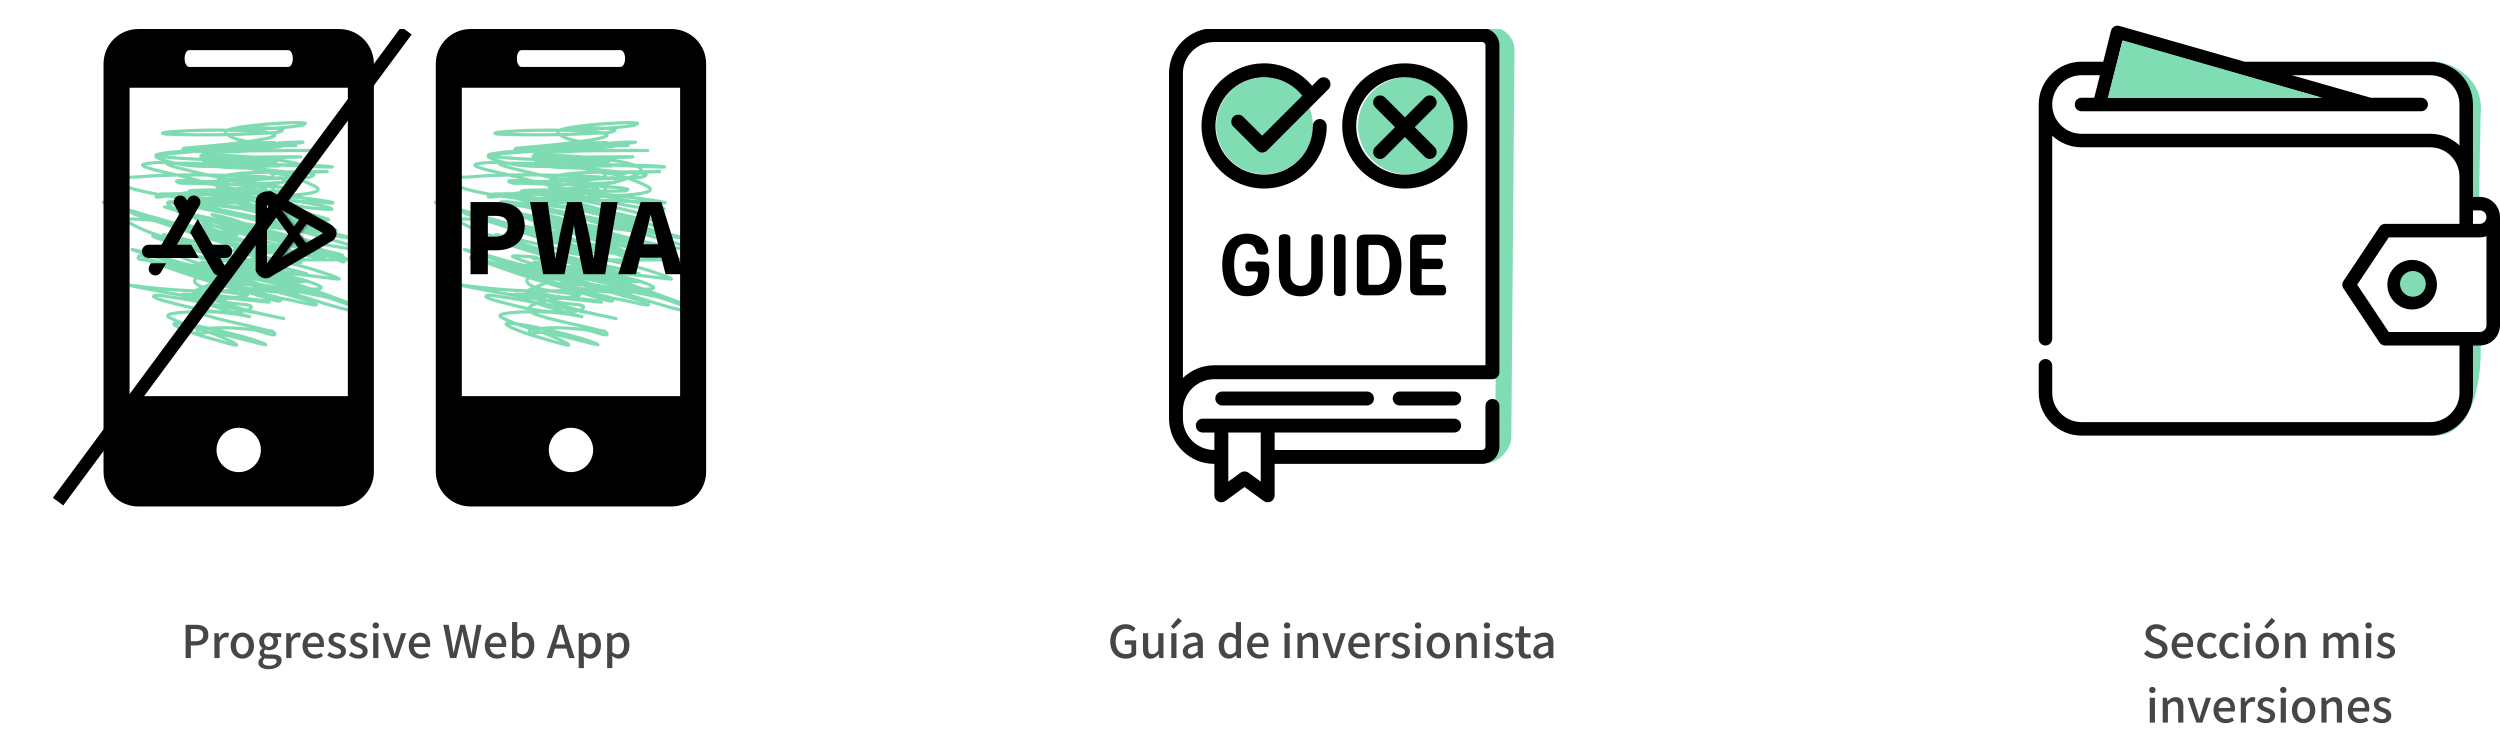 <svg width="775" height="228" viewBox="0 0 775 228" fill="none" xmlns="http://www.w3.org/2000/svg">
<path d="M57.543 204H59.167V200.094H60.721C62.961 200.094 64.599 199.058 64.599 196.804C64.599 194.48 62.961 193.682 60.665 193.682H57.543V204ZM59.167 198.792V194.998H60.511C62.149 194.998 63.003 195.446 63.003 196.804C63.003 198.162 62.219 198.792 60.567 198.792H59.167ZM66.467 204H68.077V199.198C68.553 197.98 69.309 197.546 69.939 197.546C70.247 197.546 70.443 197.588 70.709 197.672L71.003 196.272C70.765 196.16 70.513 196.104 70.135 196.104C69.309 196.104 68.497 196.692 67.951 197.686H67.909L67.783 196.3H66.467V204ZM75.125 204.182C77.029 204.182 78.751 202.712 78.751 200.15C78.751 197.588 77.029 196.104 75.125 196.104C73.221 196.104 71.499 197.588 71.499 200.15C71.499 202.712 73.221 204.182 75.125 204.182ZM75.125 202.866C73.921 202.866 73.165 201.788 73.165 200.15C73.165 198.526 73.921 197.434 75.125 197.434C76.343 197.434 77.099 198.526 77.099 200.15C77.099 201.788 76.343 202.866 75.125 202.866ZM83.277 207.458C85.741 207.458 87.309 206.254 87.309 204.77C87.309 203.454 86.357 202.894 84.537 202.894H83.123C82.143 202.894 81.835 202.6 81.835 202.138C81.835 201.76 82.003 201.55 82.255 201.326C82.591 201.48 82.983 201.564 83.333 201.564C84.943 201.564 86.217 200.598 86.217 198.918C86.217 198.33 86.007 197.812 85.713 197.504H87.183V196.3H84.453C84.159 196.188 83.767 196.104 83.333 196.104C81.737 196.104 80.351 197.126 80.351 198.862C80.351 199.786 80.841 200.514 81.373 200.92V200.976C80.939 201.284 80.505 201.802 80.505 202.404C80.505 203.034 80.813 203.44 81.205 203.678V203.748C80.491 204.182 80.085 204.784 80.085 205.428C80.085 206.772 81.429 207.458 83.277 207.458ZM83.333 200.528C82.535 200.528 81.877 199.898 81.877 198.862C81.877 197.826 82.521 197.238 83.333 197.238C84.145 197.238 84.789 197.84 84.789 198.862C84.789 199.898 84.131 200.528 83.333 200.528ZM83.515 206.394C82.241 206.394 81.457 205.946 81.457 205.19C81.457 204.798 81.653 204.406 82.115 204.07C82.437 204.14 82.787 204.182 83.151 204.182H84.313C85.251 204.182 85.755 204.378 85.755 205.022C85.755 205.736 84.859 206.394 83.515 206.394ZM88.739 204H90.349V199.198C90.825 197.98 91.581 197.546 92.21 197.546C92.519 197.546 92.715 197.588 92.981 197.672L93.275 196.272C93.037 196.16 92.784 196.104 92.406 196.104C91.581 196.104 90.769 196.692 90.222 197.686H90.18L90.055 196.3H88.739V204ZM97.523 204.182C98.531 204.182 99.413 203.846 100.127 203.37L99.567 202.348C99.007 202.712 98.419 202.922 97.733 202.922C96.403 202.922 95.479 202.04 95.353 200.57H100.351C100.393 200.374 100.435 200.066 100.435 199.744C100.435 197.574 99.329 196.104 97.285 196.104C95.493 196.104 93.771 197.658 93.771 200.15C93.771 202.698 95.437 204.182 97.523 204.182ZM95.339 199.45C95.493 198.106 96.347 197.364 97.313 197.364C98.433 197.364 99.035 198.134 99.035 199.45H95.339ZM104.319 204.182C106.223 204.182 107.245 203.132 107.245 201.844C107.245 200.388 106.055 199.912 104.977 199.506C104.137 199.198 103.381 198.946 103.381 198.288C103.381 197.756 103.773 197.336 104.627 197.336C105.257 197.336 105.803 197.616 106.335 198.008L107.091 197.014C106.475 196.524 105.621 196.104 104.599 196.104C102.891 196.104 101.855 197.07 101.855 198.358C101.855 199.66 102.989 200.206 104.025 200.598C104.851 200.92 105.719 201.228 105.719 201.928C105.719 202.516 105.285 202.964 104.361 202.964C103.535 202.964 102.863 202.614 102.177 202.082L101.421 203.118C102.177 203.734 103.255 204.182 104.319 204.182ZM111.045 204.182C112.949 204.182 113.971 203.132 113.971 201.844C113.971 200.388 112.781 199.912 111.703 199.506C110.863 199.198 110.107 198.946 110.107 198.288C110.107 197.756 110.499 197.336 111.353 197.336C111.983 197.336 112.529 197.616 113.061 198.008L113.817 197.014C113.201 196.524 112.347 196.104 111.325 196.104C109.617 196.104 108.581 197.07 108.581 198.358C108.581 199.66 109.715 200.206 110.751 200.598C111.577 200.92 112.445 201.228 112.445 201.928C112.445 202.516 112.011 202.964 111.087 202.964C110.261 202.964 109.589 202.614 108.903 202.082L108.147 203.118C108.903 203.734 109.981 204.182 111.045 204.182ZM115.686 204H117.296V196.3H115.686V204ZM116.484 194.858C117.072 194.858 117.492 194.48 117.492 193.892C117.492 193.318 117.072 192.94 116.484 192.94C115.896 192.94 115.49 193.318 115.49 193.892C115.49 194.48 115.896 194.858 116.484 194.858ZM121.399 204H123.261L125.921 196.3H124.353L123.037 200.444C122.827 201.2 122.589 201.984 122.365 202.74H122.309C122.085 201.984 121.861 201.2 121.637 200.444L120.321 196.3H118.669L121.399 204ZM130.458 204.182C131.466 204.182 132.348 203.846 133.062 203.37L132.502 202.348C131.942 202.712 131.354 202.922 130.668 202.922C129.338 202.922 128.414 202.04 128.288 200.57H133.286C133.328 200.374 133.37 200.066 133.37 199.744C133.37 197.574 132.264 196.104 130.22 196.104C128.428 196.104 126.706 197.658 126.706 200.15C126.706 202.698 128.372 204.182 130.458 204.182ZM128.274 199.45C128.428 198.106 129.282 197.364 130.248 197.364C131.368 197.364 131.97 198.134 131.97 199.45H128.274ZM139.517 204H141.477L142.835 198.274C143.003 197.462 143.171 196.692 143.325 195.908H143.381C143.521 196.692 143.675 197.462 143.857 198.274L145.243 204H147.245L149.275 193.682H147.721L146.741 199.058C146.573 200.136 146.391 201.242 146.223 202.362H146.153C145.915 201.242 145.691 200.136 145.453 199.058L144.123 193.682H142.681L141.351 199.058C141.113 200.15 140.875 201.256 140.651 202.362H140.595C140.413 201.256 140.231 200.15 140.049 199.058L139.083 193.682H137.417L139.517 204ZM154.028 204.182C155.036 204.182 155.918 203.846 156.632 203.37L156.072 202.348C155.512 202.712 154.924 202.922 154.238 202.922C152.908 202.922 151.984 202.04 151.858 200.57H156.856C156.898 200.374 156.94 200.066 156.94 199.744C156.94 197.574 155.834 196.104 153.79 196.104C151.998 196.104 150.276 197.658 150.276 200.15C150.276 202.698 151.942 204.182 154.028 204.182ZM151.844 199.45C151.998 198.106 152.852 197.364 153.818 197.364C154.938 197.364 155.54 198.134 155.54 199.45H151.844ZM162.323 204.182C164.059 204.182 165.641 202.67 165.641 200.024C165.641 197.658 164.535 196.104 162.589 196.104C161.777 196.104 160.951 196.538 160.293 197.112L160.349 195.796V192.842H158.739V204H159.999L160.153 203.202H160.195C160.853 203.818 161.623 204.182 162.323 204.182ZM162.015 202.852C161.539 202.852 160.937 202.67 160.349 202.152V198.386C160.979 197.756 161.567 197.448 162.169 197.448C163.457 197.448 163.975 198.442 163.975 200.052C163.975 201.858 163.135 202.852 162.015 202.852ZM172.802 198.4C173.138 197.28 173.46 196.146 173.754 194.97H173.824C174.132 196.132 174.44 197.28 174.79 198.4L175.196 199.786H172.382L172.802 198.4ZM169.47 204H171.122L172.004 201.06H175.588L176.456 204H178.178L174.762 193.682H172.886L169.47 204ZM179.397 207.122H181.007V204.63L180.951 203.314C181.609 203.874 182.295 204.182 182.981 204.182C184.717 204.182 186.299 202.67 186.299 200.024C186.299 197.658 185.207 196.104 183.261 196.104C182.393 196.104 181.553 196.58 180.881 197.14H180.839L180.713 196.3H179.397V207.122ZM182.673 202.852C182.197 202.852 181.609 202.67 181.007 202.152V198.386C181.651 197.756 182.225 197.448 182.827 197.448C184.115 197.448 184.633 198.442 184.633 200.052C184.633 201.858 183.793 202.852 182.673 202.852ZM188.215 207.122H189.825V204.63L189.769 203.314C190.427 203.874 191.113 204.182 191.799 204.182C193.535 204.182 195.117 202.67 195.117 200.024C195.117 197.658 194.025 196.104 192.079 196.104C191.211 196.104 190.371 196.58 189.699 197.14H189.657L189.531 196.3H188.215V207.122ZM191.491 202.852C191.015 202.852 190.427 202.67 189.825 202.152V198.386C190.469 197.756 191.043 197.448 191.645 197.448C192.933 197.448 193.451 198.442 193.451 200.052C193.451 201.858 192.611 202.852 191.491 202.852Z" fill="#484545"/>
<path d="M348.941 204.182C350.355 204.182 351.517 203.664 352.203 202.978V198.512H348.689V199.842H350.733V202.264C350.369 202.586 349.739 202.768 349.109 202.768C346.981 202.768 345.847 201.27 345.847 198.82C345.847 196.398 347.121 194.914 349.039 194.914C350.033 194.914 350.663 195.32 351.181 195.838L352.049 194.802C351.419 194.144 350.439 193.5 348.983 193.5C346.253 193.5 344.181 195.516 344.181 198.876C344.181 202.25 346.197 204.182 348.941 204.182ZM356.685 204.182C357.735 204.182 358.491 203.65 359.191 202.838H359.233L359.359 204H360.675V196.3H359.065V201.648C358.421 202.46 357.931 202.796 357.217 202.796C356.307 202.796 355.929 202.264 355.929 200.948V196.3H354.319V201.144C354.319 203.104 355.033 204.182 356.685 204.182ZM363.099 204H364.709V196.3H363.099V204ZM363.799 194.984L366.389 192.548L365.269 191.484L362.987 194.186L363.799 194.984ZM368.938 204.182C369.862 204.182 370.688 203.72 371.388 203.118H371.444L371.57 204H372.886V199.366C372.886 197.322 372.004 196.104 370.086 196.104C368.854 196.104 367.776 196.608 366.978 197.112L367.58 198.204C368.238 197.784 368.994 197.42 369.806 197.42C370.94 197.42 371.262 198.204 371.276 199.1C368.07 199.45 366.67 200.304 366.67 201.956C366.67 203.314 367.608 204.182 368.938 204.182ZM369.428 202.908C368.742 202.908 368.224 202.6 368.224 201.844C368.224 200.976 368.994 200.388 371.276 200.122V202.012C370.646 202.586 370.1 202.908 369.428 202.908ZM380.976 204.182C381.844 204.182 382.642 203.72 383.216 203.132H383.272L383.398 204H384.714V192.842H383.104V195.698L383.174 196.972C382.544 196.44 381.984 196.104 381.102 196.104C379.38 196.104 377.798 197.658 377.798 200.15C377.798 202.712 379.044 204.182 380.976 204.182ZM381.354 202.852C380.15 202.852 379.464 201.886 379.464 200.136C379.464 198.47 380.332 197.448 381.41 197.448C381.984 197.448 382.53 197.63 383.104 198.148V201.914C382.544 202.558 381.998 202.852 381.354 202.852ZM390.34 204.182C391.348 204.182 392.23 203.846 392.944 203.37L392.384 202.348C391.824 202.712 391.236 202.922 390.55 202.922C389.22 202.922 388.296 202.04 388.17 200.57H393.168C393.21 200.374 393.252 200.066 393.252 199.744C393.252 197.574 392.146 196.104 390.102 196.104C388.31 196.104 386.588 197.658 386.588 200.15C386.588 202.698 388.254 204.182 390.34 204.182ZM388.156 199.45C388.31 198.106 389.164 197.364 390.13 197.364C391.25 197.364 391.852 198.134 391.852 199.45H388.156ZM398.195 204H399.805V196.3H398.195V204ZM398.993 194.858C399.581 194.858 400.001 194.48 400.001 193.892C400.001 193.318 399.581 192.94 398.993 192.94C398.405 192.94 397.999 193.318 397.999 193.892C397.999 194.48 398.405 194.858 398.993 194.858ZM402.214 204H403.824V198.54C404.496 197.854 404.986 197.49 405.7 197.49C406.61 197.49 407.002 198.022 407.002 199.352V204H408.612V199.156C408.612 197.196 407.884 196.104 406.246 196.104C405.196 196.104 404.412 196.678 403.698 197.364H403.656L403.53 196.3H402.214V204ZM412.644 204H414.506L417.166 196.3H415.598L414.282 200.444C414.072 201.2 413.834 201.984 413.61 202.74H413.554C413.33 201.984 413.106 201.2 412.882 200.444L411.566 196.3H409.914L412.644 204ZM421.703 204.182C422.711 204.182 423.593 203.846 424.307 203.37L423.747 202.348C423.187 202.712 422.599 202.922 421.913 202.922C420.583 202.922 419.659 202.04 419.533 200.57H424.531C424.573 200.374 424.615 200.066 424.615 199.744C424.615 197.574 423.509 196.104 421.465 196.104C419.673 196.104 417.951 197.658 417.951 200.15C417.951 202.698 419.617 204.182 421.703 204.182ZM419.519 199.45C419.673 198.106 420.527 197.364 421.493 197.364C422.613 197.364 423.215 198.134 423.215 199.45H419.519ZM426.413 204H428.023V199.198C428.499 197.98 429.255 197.546 429.885 197.546C430.193 197.546 430.389 197.588 430.655 197.672L430.949 196.272C430.711 196.16 430.459 196.104 430.081 196.104C429.255 196.104 428.443 196.692 427.897 197.686H427.855L427.729 196.3H426.413V204ZM434.146 204.182C436.05 204.182 437.072 203.132 437.072 201.844C437.072 200.388 435.882 199.912 434.804 199.506C433.964 199.198 433.208 198.946 433.208 198.288C433.208 197.756 433.6 197.336 434.454 197.336C435.084 197.336 435.63 197.616 436.162 198.008L436.918 197.014C436.302 196.524 435.448 196.104 434.426 196.104C432.718 196.104 431.682 197.07 431.682 198.358C431.682 199.66 432.816 200.206 433.852 200.598C434.678 200.92 435.546 201.228 435.546 201.928C435.546 202.516 435.112 202.964 434.188 202.964C433.362 202.964 432.69 202.614 432.004 202.082L431.248 203.118C432.004 203.734 433.082 204.182 434.146 204.182ZM438.786 204H440.396V196.3H438.786V204ZM439.584 194.858C440.172 194.858 440.592 194.48 440.592 193.892C440.592 193.318 440.172 192.94 439.584 192.94C438.996 192.94 438.59 193.318 438.59 193.892C438.59 194.48 438.996 194.858 439.584 194.858ZM445.886 204.182C447.79 204.182 449.512 202.712 449.512 200.15C449.512 197.588 447.79 196.104 445.886 196.104C443.982 196.104 442.26 197.588 442.26 200.15C442.26 202.712 443.982 204.182 445.886 204.182ZM445.886 202.866C444.682 202.866 443.926 201.788 443.926 200.15C443.926 198.526 444.682 197.434 445.886 197.434C447.104 197.434 447.86 198.526 447.86 200.15C447.86 201.788 447.104 202.866 445.886 202.866ZM451.406 204H453.016V198.54C453.688 197.854 454.178 197.49 454.892 197.49C455.802 197.49 456.194 198.022 456.194 199.352V204H457.804V199.156C457.804 197.196 457.076 196.104 455.438 196.104C454.388 196.104 453.604 196.678 452.89 197.364H452.848L452.722 196.3H451.406V204ZM460.142 204H461.752V196.3H460.142V204ZM460.94 194.858C461.528 194.858 461.948 194.48 461.948 193.892C461.948 193.318 461.528 192.94 460.94 192.94C460.352 192.94 459.946 193.318 459.946 193.892C459.946 194.48 460.352 194.858 460.94 194.858ZM466.247 204.182C468.151 204.182 469.173 203.132 469.173 201.844C469.173 200.388 467.983 199.912 466.905 199.506C466.065 199.198 465.309 198.946 465.309 198.288C465.309 197.756 465.701 197.336 466.555 197.336C467.185 197.336 467.731 197.616 468.263 198.008L469.019 197.014C468.403 196.524 467.549 196.104 466.527 196.104C464.819 196.104 463.783 197.07 463.783 198.358C463.783 199.66 464.917 200.206 465.953 200.598C466.779 200.92 467.647 201.228 467.647 201.928C467.647 202.516 467.213 202.964 466.289 202.964C465.463 202.964 464.791 202.614 464.105 202.082L463.349 203.118C464.105 203.734 465.183 204.182 466.247 204.182ZM473.163 204.182C473.723 204.182 474.241 204.042 474.675 203.902L474.381 202.712C474.157 202.81 473.821 202.894 473.555 202.894C472.757 202.894 472.435 202.418 472.435 201.494V197.588H474.437V196.3H472.435V194.172H471.091L470.909 196.3L469.705 196.384V197.588H470.825V201.48C470.825 203.104 471.427 204.182 473.163 204.182ZM477.602 204.182C478.526 204.182 479.352 203.72 480.052 203.118H480.108L480.234 204H481.55V199.366C481.55 197.322 480.668 196.104 478.75 196.104C477.518 196.104 476.44 196.608 475.642 197.112L476.244 198.204C476.902 197.784 477.658 197.42 478.47 197.42C479.604 197.42 479.926 198.204 479.94 199.1C476.734 199.45 475.334 200.304 475.334 201.956C475.334 203.314 476.272 204.182 477.602 204.182ZM478.092 202.908C477.406 202.908 476.888 202.6 476.888 201.844C476.888 200.976 477.658 200.388 479.94 200.122V202.012C479.31 202.586 478.764 202.908 478.092 202.908Z" fill="#484545"/>
<path d="M668.314 204.182C670.568 204.182 671.94 202.838 671.94 201.186C671.94 199.674 671.058 198.918 669.84 198.4L668.426 197.798C667.586 197.462 666.76 197.126 666.76 196.23C666.76 195.418 667.446 194.914 668.496 194.914C669.406 194.914 670.12 195.264 670.764 195.838L671.618 194.802C670.834 194.004 669.7 193.5 668.496 193.5C666.536 193.5 665.108 194.718 665.108 196.342C665.108 197.84 666.214 198.624 667.208 199.044L668.636 199.66C669.588 200.08 670.288 200.374 670.288 201.312C670.288 202.18 669.588 202.768 668.342 202.768C667.348 202.768 666.34 202.292 665.598 201.55L664.646 202.67C665.584 203.622 666.9 204.182 668.314 204.182ZM676.957 204.182C677.965 204.182 678.847 203.846 679.561 203.37L679.001 202.348C678.441 202.712 677.853 202.922 677.167 202.922C675.837 202.922 674.913 202.04 674.787 200.57H679.785C679.827 200.374 679.869 200.066 679.869 199.744C679.869 197.574 678.763 196.104 676.719 196.104C674.927 196.104 673.205 197.658 673.205 200.15C673.205 202.698 674.871 204.182 676.957 204.182ZM674.773 199.45C674.927 198.106 675.781 197.364 676.747 197.364C677.867 197.364 678.469 198.134 678.469 199.45H674.773ZM684.803 204.182C685.685 204.182 686.595 203.86 687.309 203.23L686.637 202.166C686.175 202.558 685.601 202.866 684.957 202.866C683.683 202.866 682.787 201.788 682.787 200.15C682.787 198.526 683.711 197.434 685.013 197.434C685.531 197.434 685.965 197.658 686.385 198.036L687.183 196.986C686.623 196.496 685.909 196.104 684.929 196.104C682.899 196.104 681.121 197.588 681.121 200.15C681.121 202.712 682.717 204.182 684.803 204.182ZM691.667 204.182C692.549 204.182 693.459 203.86 694.173 203.23L693.501 202.166C693.039 202.558 692.465 202.866 691.821 202.866C690.547 202.866 689.651 201.788 689.651 200.15C689.651 198.526 690.575 197.434 691.877 197.434C692.395 197.434 692.829 197.658 693.249 198.036L694.047 196.986C693.487 196.496 692.773 196.104 691.793 196.104C689.763 196.104 687.985 197.588 687.985 200.15C687.985 202.712 689.581 204.182 691.667 204.182ZM695.763 204H697.373V196.3H695.763V204ZM696.561 194.858C697.149 194.858 697.569 194.48 697.569 193.892C697.569 193.318 697.149 192.94 696.561 192.94C695.973 192.94 695.567 193.318 695.567 193.892C695.567 194.48 695.973 194.858 696.561 194.858ZM702.862 204.182C704.766 204.182 706.488 202.712 706.488 200.15C706.488 197.588 704.766 196.104 702.862 196.104C700.958 196.104 699.236 197.588 699.236 200.15C699.236 202.712 700.958 204.182 702.862 204.182ZM702.862 202.866C701.658 202.866 700.902 201.788 700.902 200.15C700.902 198.526 701.658 197.434 702.862 197.434C704.08 197.434 704.836 198.526 704.836 200.15C704.836 201.788 704.08 202.866 702.862 202.866ZM702.764 194.984L705.354 192.548L704.234 191.484L701.938 194.186L702.764 194.984ZM708.382 204H709.992V198.54C710.664 197.854 711.154 197.49 711.868 197.49C712.778 197.49 713.17 198.022 713.17 199.352V204H714.78V199.156C714.78 197.196 714.052 196.104 712.414 196.104C711.364 196.104 710.58 196.678 709.866 197.364H709.824L709.698 196.3H708.382V204ZM720.263 204H721.873V198.54C722.503 197.84 723.077 197.49 723.595 197.49C724.477 197.49 724.883 198.022 724.883 199.352V204H726.493V198.54C727.137 197.84 727.697 197.49 728.229 197.49C729.097 197.49 729.517 198.022 729.517 199.352V204H731.127V199.156C731.127 197.196 730.371 196.104 728.761 196.104C727.795 196.104 727.011 196.706 726.255 197.518C725.919 196.636 725.275 196.104 724.127 196.104C723.175 196.104 722.405 196.678 721.747 197.378H721.705L721.579 196.3H720.263V204ZM733.456 204H735.066V196.3H733.456V204ZM734.254 194.858C734.842 194.858 735.262 194.48 735.262 193.892C735.262 193.318 734.842 192.94 734.254 192.94C733.666 192.94 733.26 193.318 733.26 193.892C733.26 194.48 733.666 194.858 734.254 194.858ZM739.562 204.182C741.466 204.182 742.488 203.132 742.488 201.844C742.488 200.388 741.298 199.912 740.22 199.506C739.38 199.198 738.624 198.946 738.624 198.288C738.624 197.756 739.016 197.336 739.87 197.336C740.5 197.336 741.046 197.616 741.578 198.008L742.334 197.014C741.718 196.524 740.864 196.104 739.842 196.104C738.134 196.104 737.098 197.07 737.098 198.358C737.098 199.66 738.232 200.206 739.268 200.598C740.094 200.92 740.962 201.228 740.962 201.928C740.962 202.516 740.528 202.964 739.604 202.964C738.778 202.964 738.106 202.614 737.42 202.082L736.664 203.118C737.42 203.734 738.498 204.182 739.562 204.182ZM666.423 224H668.033V216.3H666.423V224ZM667.221 214.858C667.809 214.858 668.229 214.48 668.229 213.892C668.229 213.318 667.809 212.94 667.221 212.94C666.633 212.94 666.227 213.318 666.227 213.892C666.227 214.48 666.633 214.858 667.221 214.858ZM670.443 224H672.053V218.54C672.725 217.854 673.215 217.49 673.929 217.49C674.839 217.49 675.231 218.022 675.231 219.352V224H676.841V219.156C676.841 217.196 676.113 216.104 674.475 216.104C673.425 216.104 672.641 216.678 671.927 217.364H671.885L671.759 216.3H670.443V224ZM680.873 224H682.735L685.395 216.3H683.827L682.511 220.444C682.301 221.2 682.063 221.984 681.839 222.74H681.783C681.559 221.984 681.335 221.2 681.111 220.444L679.795 216.3H678.143L680.873 224ZM689.932 224.182C690.94 224.182 691.822 223.846 692.536 223.37L691.976 222.348C691.416 222.712 690.828 222.922 690.142 222.922C688.812 222.922 687.888 222.04 687.762 220.57H692.76C692.802 220.374 692.844 220.066 692.844 219.744C692.844 217.574 691.738 216.104 689.694 216.104C687.902 216.104 686.18 217.658 686.18 220.15C686.18 222.698 687.846 224.182 689.932 224.182ZM687.748 219.45C687.902 218.106 688.756 217.364 689.722 217.364C690.842 217.364 691.444 218.134 691.444 219.45H687.748ZM694.642 224H696.252V219.198C696.728 217.98 697.484 217.546 698.114 217.546C698.422 217.546 698.618 217.588 698.884 217.672L699.178 216.272C698.94 216.16 698.688 216.104 698.31 216.104C697.484 216.104 696.672 216.692 696.126 217.686H696.084L695.958 216.3H694.642V224ZM702.374 224.182C704.278 224.182 705.3 223.132 705.3 221.844C705.3 220.388 704.11 219.912 703.032 219.506C702.192 219.198 701.436 218.946 701.436 218.288C701.436 217.756 701.828 217.336 702.682 217.336C703.312 217.336 703.858 217.616 704.39 218.008L705.146 217.014C704.53 216.524 703.676 216.104 702.654 216.104C700.946 216.104 699.91 217.07 699.91 218.358C699.91 219.66 701.044 220.206 702.08 220.598C702.906 220.92 703.774 221.228 703.774 221.928C703.774 222.516 703.34 222.964 702.416 222.964C701.59 222.964 700.918 222.614 700.232 222.082L699.476 223.118C700.232 223.734 701.31 224.182 702.374 224.182ZM707.015 224H708.625V216.3H707.015V224ZM707.813 214.858C708.401 214.858 708.821 214.48 708.821 213.892C708.821 213.318 708.401 212.94 707.813 212.94C707.225 212.94 706.819 213.318 706.819 213.892C706.819 214.48 707.225 214.858 707.813 214.858ZM714.114 224.182C716.018 224.182 717.74 222.712 717.74 220.15C717.74 217.588 716.018 216.104 714.114 216.104C712.21 216.104 710.488 217.588 710.488 220.15C710.488 222.712 712.21 224.182 714.114 224.182ZM714.114 222.866C712.91 222.866 712.154 221.788 712.154 220.15C712.154 218.526 712.91 217.434 714.114 217.434C715.332 217.434 716.088 218.526 716.088 220.15C716.088 221.788 715.332 222.866 714.114 222.866ZM719.634 224H721.244V218.54C721.916 217.854 722.406 217.49 723.12 217.49C724.03 217.49 724.422 218.022 724.422 219.352V224H726.032V219.156C726.032 217.196 725.304 216.104 723.666 216.104C722.616 216.104 721.832 216.678 721.118 217.364H721.076L720.95 216.3H719.634V224ZM731.576 224.182C732.584 224.182 733.466 223.846 734.18 223.37L733.62 222.348C733.06 222.712 732.472 222.922 731.786 222.922C730.456 222.922 729.532 222.04 729.406 220.57H734.404C734.446 220.374 734.488 220.066 734.488 219.744C734.488 217.574 733.382 216.104 731.338 216.104C729.546 216.104 727.824 217.658 727.824 220.15C727.824 222.698 729.49 224.182 731.576 224.182ZM729.392 219.45C729.546 218.106 730.4 217.364 731.366 217.364C732.486 217.364 733.088 218.134 733.088 219.45H729.392ZM738.372 224.182C740.276 224.182 741.298 223.132 741.298 221.844C741.298 220.388 740.108 219.912 739.03 219.506C738.19 219.198 737.434 218.946 737.434 218.288C737.434 217.756 737.826 217.336 738.68 217.336C739.31 217.336 739.856 217.616 740.388 218.008L741.144 217.014C740.528 216.524 739.674 216.104 738.652 216.104C736.944 216.104 735.908 217.07 735.908 218.358C735.908 219.66 737.042 220.206 738.078 220.598C738.904 220.92 739.772 221.228 739.772 221.928C739.772 222.516 739.338 222.964 738.414 222.964C737.588 222.964 736.916 222.614 736.23 222.082L735.474 223.118C736.23 223.734 737.308 224.182 738.372 224.182Z" fill="#484545"/>
<path d="M767 107C767.333 115.167 765.5 134.5 753.5 133" stroke="#80DCB3" stroke-width="4"/>
<path d="M754 21C757.5 21 768.2 24.3 767 35.5L766.5 61" stroke="#80DCB3" stroke-width="4"/>
<path d="M768.716 61.024H766.623V54.739V32.395C766.623 25.08 760.671 19.128 753.356 19.128H695.827L657.015 8.039C657.004 8.036 656.992 8.034 656.981 8.031C656.97 8.028 656.959 8.024 656.947 8.021C656.924 8.015 656.901 8.012 656.877 8.007C656.841 8 656.805 7.992 656.769 7.986C656.737 7.981 656.705 7.977 656.672 7.974C656.634 7.969 656.596 7.965 656.559 7.963C656.528 7.961 656.497 7.961 656.467 7.96C656.428 7.96 656.389 7.96 656.35 7.961C656.321 7.962 656.292 7.965 656.264 7.967C656.224 7.971 656.184 7.974 656.145 7.98C656.118 7.984 656.091 7.989 656.065 7.994C656.024 8.001 655.984 8.009 655.944 8.019C655.919 8.025 655.895 8.032 655.87 8.039C655.829 8.051 655.789 8.063 655.749 8.077C655.726 8.085 655.704 8.093 655.681 8.102C655.641 8.118 655.601 8.134 655.561 8.153C655.54 8.162 655.52 8.173 655.499 8.183C655.46 8.203 655.421 8.223 655.383 8.246C655.363 8.257 655.344 8.27 655.325 8.282C655.287 8.305 655.25 8.329 655.215 8.355C655.196 8.369 655.178 8.383 655.159 8.397C655.125 8.424 655.091 8.451 655.058 8.48C655.04 8.496 655.022 8.513 655.004 8.53C654.974 8.559 654.943 8.588 654.914 8.619C654.896 8.638 654.879 8.658 654.861 8.678C654.835 8.709 654.808 8.739 654.784 8.771C654.766 8.795 654.749 8.818 654.732 8.842C654.71 8.873 654.688 8.904 654.668 8.937C654.651 8.964 654.635 8.992 654.619 9.021C654.601 9.052 654.584 9.083 654.568 9.115C654.552 9.146 654.538 9.178 654.524 9.211C654.51 9.242 654.496 9.274 654.484 9.306C654.471 9.34 654.46 9.375 654.448 9.41C654.441 9.433 654.432 9.454 654.426 9.477C654.422 9.488 654.421 9.5 654.418 9.511C654.415 9.522 654.41 9.533 654.407 9.545L652.012 19.128H645.268C637.967 19.128 632.026 25.055 632.002 32.35C632.002 32.366 632 32.38 632 32.395V105.012C632 106.168 632.941 107.106 634.095 107.106C635.251 107.106 636.189 106.168 636.189 105.012V42.056C638.565 44.29 641.758 45.662 645.268 45.662H753.356C753.358 45.662 753.361 45.662 753.363 45.662C758.365 45.666 762.433 49.736 762.433 54.739V69.403H739.388C739.386 69.403 739.385 69.404 739.384 69.404C739.323 69.404 739.263 69.407 739.203 69.413C739.136 69.418 739.07 69.428 739.005 69.44C738.996 69.442 738.986 69.442 738.976 69.444C738.922 69.455 738.868 69.47 738.815 69.485C738.803 69.488 738.791 69.49 738.779 69.494C738.732 69.509 738.686 69.526 738.64 69.544C738.622 69.55 738.604 69.556 738.587 69.563C738.548 69.579 738.511 69.598 738.474 69.616C738.449 69.628 738.424 69.638 738.4 69.651C738.371 69.666 738.344 69.684 738.316 69.701C738.285 69.719 738.254 69.737 738.223 69.757C738.203 69.771 738.184 69.786 738.165 69.8C738.129 69.826 738.093 69.851 738.059 69.88C738.044 69.892 738.03 69.906 738.016 69.918C737.98 69.95 737.943 69.981 737.908 70.016C737.888 70.037 737.87 70.059 737.85 70.08C737.823 70.109 737.795 70.138 737.77 70.169C737.726 70.222 737.686 70.277 737.648 70.334C737.647 70.335 737.646 70.336 737.646 70.337L726.474 87.095C726.396 87.212 726.33 87.335 726.278 87.464C726.258 87.512 726.242 87.561 726.226 87.61C726.222 87.624 726.216 87.639 726.211 87.653C726.195 87.705 726.183 87.757 726.172 87.809C726.169 87.823 726.165 87.836 726.162 87.85C726.153 87.897 726.147 87.944 726.141 87.991C726.139 88.011 726.135 88.032 726.133 88.052C726.129 88.091 726.128 88.129 726.126 88.168C726.125 88.198 726.123 88.227 726.123 88.257C726.123 88.286 726.125 88.315 726.126 88.344C726.128 88.383 726.129 88.423 726.133 88.463C726.135 88.482 726.138 88.501 726.141 88.521C726.147 88.569 726.153 88.617 726.163 88.665C726.165 88.678 726.169 88.691 726.172 88.704C726.183 88.756 726.196 88.809 726.211 88.861C726.216 88.876 726.222 88.89 726.227 88.905C726.243 88.954 726.259 89.002 726.278 89.05C726.331 89.179 726.397 89.303 726.475 89.42L737.646 106.176C737.647 106.176 737.647 106.177 737.648 106.178C737.693 106.245 737.742 106.308 737.794 106.369C737.811 106.389 737.829 106.408 737.847 106.427C737.882 106.466 737.919 106.503 737.957 106.539C737.98 106.561 738.002 106.581 738.025 106.601C738.066 106.636 738.108 106.669 738.151 106.701C738.171 106.715 738.19 106.73 738.209 106.744C738.272 106.787 738.337 106.826 738.405 106.862C738.422 106.871 738.439 106.878 738.456 106.887C738.51 106.913 738.565 106.938 738.621 106.96C738.643 106.969 738.664 106.977 738.686 106.985C738.74 107.004 738.794 107.02 738.849 107.035C738.872 107.041 738.894 107.047 738.917 107.053C738.974 107.066 739.031 107.076 739.09 107.084C739.111 107.087 739.132 107.092 739.153 107.094C739.225 107.102 739.298 107.107 739.373 107.107C739.379 107.107 739.384 107.108 739.391 107.108C739.392 107.108 739.393 107.108 739.394 107.108H762.434V121.773C762.434 126.779 758.362 130.851 753.357 130.851H645.269C640.264 130.851 636.192 126.779 636.192 121.773C636.192 121.762 636.191 121.752 636.19 121.741V113.392C636.19 112.238 635.252 111.297 634.096 111.297C632.942 111.297 632.001 112.238 632.001 113.392V121.773C632.001 121.795 632.003 121.816 632.004 121.838C632.039 129.124 637.976 135.041 645.269 135.041H753.357C760.671 135.041 766.622 129.09 766.623 121.776C766.623 121.775 766.623 121.775 766.623 121.775V107.108H768.717C772.181 107.108 775 104.289 775 100.825V67.307C774.999 63.843 772.181 61.024 768.716 61.024ZM657.947 12.662L694.908 23.223C694.91 23.224 694.912 23.224 694.914 23.225L719.686 30.303H653.538L657.947 12.662ZM762.433 45.077C760.058 42.844 756.865 41.472 753.356 41.472C753.352 41.472 753.349 41.473 753.345 41.473H645.268C640.263 41.473 636.191 37.401 636.191 32.395C636.191 27.39 640.263 23.318 645.268 23.318H650.965L649.219 30.303H645.269C644.112 30.303 643.174 31.241 643.174 32.397C643.174 33.554 644.112 34.492 645.269 34.492H650.848C650.851 34.492 650.854 34.493 650.857 34.493C650.859 34.493 650.861 34.492 650.863 34.492H734.636C734.638 34.492 734.641 34.493 734.643 34.493C734.646 34.493 734.648 34.492 734.65 34.492H750.56C751.717 34.492 752.655 33.554 752.655 32.397C752.655 31.241 751.717 30.303 750.56 30.303H734.936L710.489 23.318H753.356C758.361 23.318 762.433 27.39 762.433 32.395V45.077ZM770.81 100.824C770.81 101.978 769.87 102.918 768.716 102.918H740.509L730.734 88.256L740.509 73.593H768.716C768.745 73.593 768.774 73.589 768.803 73.588C769.506 73.578 770.18 73.453 770.81 73.23V100.824V100.824ZM768.716 69.401C768.702 69.401 768.687 69.403 768.673 69.403H766.623V65.214H768.716C769.87 65.214 770.81 66.153 770.81 67.307C770.81 68.462 769.87 69.401 768.716 69.401Z" fill="black"/>
<path d="M747.768 80.575C743.533 80.575 740.087 84.021 740.087 88.256C740.087 92.491 743.533 95.937 747.768 95.937C752.003 95.937 755.449 92.491 755.449 88.256C755.449 84.021 752.003 80.575 747.768 80.575ZM747.768 91.747C745.843 91.747 744.277 90.181 744.277 88.256C744.277 86.331 745.843 84.765 747.768 84.765C749.693 84.765 751.259 86.331 751.259 88.256C751.259 90.181 749.693 91.747 747.768 91.747Z" fill="black"/>
<path d="M720 30.349L653.418 30.348L658 12.5L720 30.349Z" fill="#80DCB3"/>
<circle cx="748" cy="88" r="4" fill="#80DCB3"/>
<g clip-path="url(#clip0)">
<circle cx="436" cy="39" r="15" fill="#80DCB3"/>
<circle cx="392" cy="39" r="15" fill="#80DCB3"/>
<path d="M457 10C458.333 9.667 467 10 467 15.5L466 136C465.5 138.5 463 141 461 141" stroke="#80DCB3" stroke-width="5"/>
<path d="M464.809 115.396V14.072C464.809 11.117 462.404 8.713 459.449 8.713H376.429C368.691 8.713 362.395 15.009 362.395 22.748V129.769C362.395 137.507 368.69 143.803 376.429 143.803H376.461V153.556C376.461 154.368 376.917 155.112 377.641 155.48C378.365 155.847 379.235 155.776 379.89 155.297L385.802 150.974L391.715 155.297C392.091 155.573 392.538 155.713 392.987 155.713C393.321 155.713 393.655 155.636 393.963 155.48C394.688 155.112 395.144 154.368 395.144 153.556V143.803H459.449C462.404 143.803 464.808 141.399 464.808 138.444V125.844C464.808 124.653 463.842 123.687 462.651 123.687C461.46 123.687 460.494 124.653 460.494 125.844V138.444C460.494 139.022 460.025 139.49 459.448 139.49H395.144V134.091H450.791C451.982 134.091 452.947 133.126 452.947 131.936C452.947 130.745 451.982 129.779 450.791 129.779H372.861C371.67 129.779 370.704 130.745 370.704 131.936C370.704 133.126 371.67 134.091 372.861 134.091H376.461V139.49H376.429C371.068 139.49 366.707 135.129 366.707 129.769V127.274C366.707 121.913 371.068 117.552 376.429 117.552H462.652C463.843 117.552 464.809 116.587 464.809 115.396V115.396ZM390.832 134.091V149.308L387.076 146.562C386.697 146.285 386.249 146.145 385.803 146.145C385.355 146.145 384.908 146.285 384.529 146.562L380.773 149.308V134.091H390.832ZM366.708 117.166V22.748C366.708 17.387 371.068 13.025 376.429 13.025H459.449C460.026 13.025 460.495 13.495 460.495 14.072V113.239H376.429C372.658 113.239 369.231 114.737 366.708 117.166Z" fill="black"/>
<path d="M378.9 121.376C377.709 121.376 376.743 122.342 376.743 123.533C376.743 124.724 377.709 125.69 378.9 125.69H423.772C424.963 125.69 425.929 124.724 425.929 123.533C425.929 122.342 424.963 121.376 423.772 121.376H378.9Z" fill="black"/>
<path d="M433.904 121.376C432.713 121.376 431.747 122.342 431.747 123.533C431.747 124.724 432.713 125.69 433.904 125.69H450.791C451.982 125.69 452.947 124.724 452.947 123.533C452.947 122.342 451.982 121.376 450.791 121.376H433.904Z" fill="black"/>
<path d="M390.962 81.083H387.137C386.304 81.083 386.061 81.836 386.061 82.59C386.061 83.344 386.276 84.124 387.137 84.124H389.211C389.83 84.124 389.992 84.34 389.965 85.012C389.911 86.305 389.507 88.674 386.412 88.674C382.965 88.674 382.587 84.474 382.587 82.104C382.587 79.278 383.046 75.562 386.412 75.562C388.215 75.562 389.023 76.424 389.427 77.958C389.615 78.658 390.073 78.955 391.581 78.955C392.954 78.955 393.304 78.2 393.142 77.339C392.522 74.163 390.18 72.412 386.411 72.412C380.919 72.708 378.9 76.612 378.9 82.104C378.9 87.49 381.026 91.825 386.545 91.825C391.795 91.825 393.654 88.028 393.465 83.396C393.411 81.944 392.927 81.083 390.962 81.083V81.083Z" fill="black"/>
<path d="M408.271 72.601C407.383 72.601 406.495 72.871 406.495 73.84V85.093C406.495 87.14 405.336 88.62 403.237 88.62C401.137 88.62 400.006 87.14 400.006 85.093V73.84C400.006 72.871 399.118 72.601 398.228 72.601C397.34 72.601 396.452 72.871 396.452 73.84V84.77C396.452 89.778 399.279 91.852 403.237 91.852C407.221 91.852 410.048 89.778 410.048 84.77V73.84C410.048 72.871 409.16 72.601 408.271 72.601Z" fill="black"/>
<path d="M415.324 72.601C414.436 72.601 413.547 72.871 413.547 73.84V90.533C413.547 91.528 414.436 91.798 415.324 91.798C416.212 91.798 417.127 91.528 417.127 90.533V73.84C417.127 72.871 416.212 72.601 415.324 72.601Z" fill="black"/>
<path d="M426.981 72.708H423.265C421.893 72.708 420.627 73.058 420.627 75.078V89.159C420.627 91.205 421.893 91.555 423.265 91.555H426.981C432.338 91.555 434.438 87.14 434.438 82.132C434.438 77.123 432.285 72.708 426.981 72.708V72.708ZM426.981 88.297H424.638C424.342 88.297 424.18 88.189 424.18 87.84V76.397C424.18 76.047 424.342 75.939 424.638 75.939H426.981C429.915 75.939 430.777 79.493 430.777 82.132C430.777 84.77 429.996 88.297 426.981 88.297Z" fill="black"/>
<path d="M441.168 75.939H447.172C448.088 75.939 448.303 75.132 448.303 74.325C448.303 73.517 448.061 72.71 447.172 72.71H439.768C438.421 72.71 437.129 73.059 437.129 75.078V89.186C437.129 91.206 438.421 91.555 439.768 91.555H447.172C448.06 91.555 448.303 90.748 448.303 89.941C448.303 89.133 448.088 88.324 447.172 88.324H441.168C440.845 88.324 440.71 88.217 440.71 87.867V83.424H446.176C447.064 83.424 447.306 82.617 447.306 81.809C447.306 81.002 447.064 80.195 446.176 80.195H440.71V76.398C440.71 76.047 440.845 75.939 441.168 75.939V75.939Z" fill="black"/>
<path d="M435.499 19.642C424.799 19.642 416.094 28.347 416.094 39.047C416.094 49.747 424.799 58.452 435.499 58.452C446.199 58.452 454.905 49.747 454.905 39.047C454.905 28.347 446.199 19.642 435.499 19.642ZM435.499 54.14C427.177 54.14 420.406 47.37 420.406 39.048C420.406 30.725 427.177 23.954 435.499 23.954C443.822 23.954 450.592 30.725 450.592 39.048C450.592 47.37 443.822 54.14 435.499 54.14V54.14Z" fill="black"/>
<path d="M408.774 24.59L406.765 26.6C404.288 23.635 400.97 21.463 397.213 20.389C392.229 18.965 386.988 19.566 382.457 22.082C377.925 24.599 374.646 28.73 373.222 33.714C370.281 44.001 376.258 54.765 386.546 57.705C388.322 58.213 390.111 58.455 391.872 58.455C400.315 58.455 408.104 52.893 410.538 44.38C410.916 43.057 411.154 41.697 411.246 40.336C411.267 40.023 411.278 39.566 411.278 39.047C411.278 37.857 410.314 36.891 409.122 36.891C407.93 36.891 406.966 37.857 406.966 39.047C406.966 39.459 406.957 39.832 406.942 40.046C406.871 41.105 406.686 42.164 406.391 43.195C404.104 51.197 395.733 55.846 387.731 53.559C379.73 51.271 375.08 42.9 377.368 34.899C378.475 31.023 381.026 27.81 384.551 25.853C388.075 23.896 392.151 23.427 396.027 24.535C399.075 25.407 401.749 27.206 403.699 29.665L391.284 42.08L385.38 36.178C384.538 35.335 383.173 35.335 382.331 36.178C381.488 37.02 381.488 38.385 382.331 39.227L389.758 46.655C390.18 47.075 390.732 47.286 391.284 47.286C391.835 47.286 392.387 47.077 392.808 46.655L411.823 27.64C412.666 26.797 412.666 25.432 411.823 24.59C410.981 23.748 409.616 23.748 408.774 24.59Z" fill="black"/>
<path d="M444.733 30.214C443.89 29.372 442.525 29.372 441.683 30.214L435.521 36.377L429.358 30.214C428.516 29.372 427.151 29.372 426.309 30.214C425.467 31.056 425.467 32.421 426.309 33.263L432.472 39.426L426.309 45.589C425.467 46.43 425.467 47.796 426.309 48.638C426.731 49.059 427.282 49.27 427.834 49.27C428.386 49.27 428.938 49.059 429.358 48.638L435.521 42.475L441.683 48.638C442.104 49.059 442.656 49.27 443.208 49.27C443.76 49.27 444.312 49.059 444.733 48.638C445.574 47.796 445.574 46.43 444.733 45.589L438.571 39.426L444.733 33.263C445.574 32.421 445.574 31.056 444.733 30.214V30.214Z" fill="black"/>
</g>
<g clip-path="url(#clip1)">
<path d="M59.854 90.383C64.162 88.55 68.411 86.843 72.688 84.653C74.043 83.959 75.394 83.21 76.729 82.332C78.59 81.109 79.218 80.587 77.084 80.555C72.923 80.493 68.737 81.081 64.574 81.244C59.729 81.433 63.954 82.238 65.422 82.477C69.716 83.176 82.627 82.125 78.334 82.84C74.3 83.511 70.255 83.846 66.225 84.617C64.839 84.882 63.447 85.071 62.075 85.596C61.381 85.862 58.997 86.862 61.273 88.28C65.974 91.209 80.636 90.85 75.788 91.761C71.752 92.521 67.697 92.611 63.679 93.938C58.841 95.535 61.285 96.99 64.543 97.963C70.634 99.782 76.768 100.801 82.869 102.424C83.534 102.601 84.251 102.381 84.859 103.041C86.776 105.121 80.643 102.435 78.534 102.206C73.291 101.638 68.029 101.304 62.785 101.989C62.299 102.052 61.759 101.827 61.334 102.388C60.055 104.08 64.265 102.801 65.731 103.004C70.952 103.729 86.514 108.388 81.357 106.341C72.853 102.966 47.098 97.705 55.565 101.554C60.374 103.739 65.331 104.888 70.189 106.305C77.938 108.564 68.991 104.599 68.831 104.528C63.463 102.118 57.918 101.215 52.588 98.471C49.629 96.947 58.614 96.675 61.643 96.621C65.99 96.544 69.186 96.816 73.459 97.419C74.494 97.565 75.526 97.802 76.56 97.999C77.849 98.246 77.898 98.365 75.079 97.564C70.184 96.174 65.291 94.688 60.409 93.067C59.358 92.718 58.305 92.399 57.262 91.943C54.768 90.852 58.547 91.252 58.589 91.254C66.373 91.587 89.689 94.704 81.928 93.285C77.822 92.534 73.683 92.445 69.572 91.906C66.549 91.51 57.524 89.456 60.502 90.746C68.746 94.317 77.357 96.557 85.707 98.29C97.001 100.633 63.122 93.373 51.801 91.906C50.553 91.745 49.298 91.356 48.053 91.616C45.799 92.088 52.498 93.682 54.748 94.264C61.52 96.017 68.398 97.433 75.218 96.476C76.017 96.364 76.839 96.272 77.593 95.642C79.206 94.297 74.21 94.347 72.503 94.083C62.932 92.6 53.368 91.158 43.811 89.223C37.261 87.896 39.769 88.344 42.114 88.642C51.185 89.799 60.223 90.467 69.31 90.166C71.866 90.081 74.421 89.891 76.976 89.658C78.432 89.525 82.749 89.386 81.326 88.642C76.733 86.243 71.509 86.25 66.857 85.233C63.327 84.462 52.736 83.204 56.275 82.695C64.162 81.559 72.548 82.785 80.385 83.746C86.434 84.488 104.441 89.127 98.387 89.585C90.247 90.201 81.832 86.085 73.752 84.29C70.662 83.604 66.883 82.896 63.648 82.477C61.26 82.168 68.417 83.397 70.806 83.71C72.836 83.977 74.868 84.201 76.899 84.436C78.632 84.636 80.366 84.774 82.097 85.016C82.706 85.101 84.43 84.64 83.918 85.415C83.285 86.37 82.417 85.669 81.666 85.669C76.291 85.669 70.293 85.129 65.006 84.363C61.501 83.855 57.999 83.2 54.501 82.477C51.684 81.895 48.875 81.145 46.063 80.446C45.034 80.19 43.877 78.404 42.978 79.612C42.136 80.743 44.889 80.388 45.847 80.736C52.082 82.999 60.083 85.767 66.178 87.627C69.788 88.728 73.404 89.739 77.022 90.674C80.13 91.476 89.315 94.959 86.37 92.487C85.486 91.744 84.511 91.875 83.578 91.616C69.56 87.724 84.041 92.005 67.752 87.337C64.219 86.325 56.996 84.16 53.097 82.84C52.57 82.661 50.991 82.217 51.524 82.187C55.066 81.989 58.58 83.739 62.106 84.581C72.704 87.11 83.312 89.583 93.883 92.704C95.136 93.075 96.409 93.262 97.631 94.01C100.013 95.468 92.711 93.531 90.258 93.067C83.57 91.802 76.805 90.724 70.158 88.497C66.299 87.204 77.965 88.144 81.851 88.86C92.158 90.76 102.371 95.403 112.671 97.056C119.224 98.108 99.751 91.298 93.219 89.658C88.076 88.367 74.761 85.599 68.955 84.363C68.524 84.271 57.012 81.722 66.795 84.798C74.132 87.105 81.507 88.566 88.9 89.404C90.036 89.533 101.756 90.647 89.841 88.352C80.127 86.481 70.412 84.71 60.702 82.695C49.144 80.295 61.745 83.81 61.921 83.855C72.233 86.503 103.366 88.353 93.019 86.612C88.221 85.804 83.41 85.439 78.611 84.653C71.182 83.436 63.252 83.052 55.92 79.503C55.632 79.363 56.505 79.269 56.799 79.285C74.333 80.24 48.775 79.782 73.706 80.446C84.002 80.72 94.306 80.519 104.604 80.519C105.339 80.519 106.93 82.151 106.809 80.446C106.685 78.695 105.31 80.001 104.557 79.866C102.883 79.566 101.207 79.297 99.528 79.14C92.069 78.445 84.594 78.456 77.13 78.052C66.801 77.494 78.552 79.236 78.796 79.285C86.501 80.835 94.178 82.335 101.827 85.088C104.424 86.023 106.788 86.802 103.678 86.394C95.046 85.262 86.415 84.45 77.778 83.493C72.987 82.962 58.636 80.519 63.417 81.425C73.05 83.252 82.664 85.194 92.248 88.207C98.241 90.092 116.146 96.983 110.172 94.772C101.463 91.547 92.64 90.496 83.856 89.005C79.871 88.329 75.885 87.688 71.901 86.974C69.005 86.455 66.112 85.835 63.216 85.306C62.338 85.145 60.388 82.885 60.579 84.907C60.776 87 62.374 85.676 63.278 85.959C68.586 87.619 73.98 88.996 79.321 89.803C83.674 90.461 89.036 90.859 93.513 90.528C93.872 90.502 94.933 90.218 94.577 90.093C90.645 88.719 86.632 89.334 82.668 88.642C69.824 86.401 57.061 82.592 44.305 78.488C43.228 78.141 39.998 77.139 41.081 77.363C46.927 78.576 52.733 80.723 58.573 82.078C63.161 83.142 67.751 84.15 72.348 84.943C73.971 85.223 85.677 87.158 89.193 86.249C92.112 85.494 83.589 82.018 80.709 80.664C79.267 79.986 77.826 79.304 76.39 78.56C75.21 77.949 71.734 76.944 72.904 76.239C73.551 75.849 74.241 76.239 74.909 76.312C76.514 76.487 85.674 77.889 86.278 77.98C87.356 78.141 96.097 79.455 97.986 79.684C98.746 79.777 99.513 80.091 100.269 79.866C102.278 79.266 96.241 78.87 94.222 78.488C80.197 75.829 66.223 72.597 52.249 68.695C47.479 67.364 42.715 65.903 37.949 64.488C36.036 63.92 34.129 63.225 32.211 62.748C31.167 62.488 34.287 63.496 35.327 63.836C47.779 67.897 60.254 71.531 72.719 75.369C75.374 76.186 78.032 76.95 80.678 77.907C82.267 78.482 77.462 77.618 75.865 77.182C66.235 74.552 56.637 71.252 47.035 68.115C45.179 67.509 43.317 66.994 41.466 66.302C38.054 65.026 48.337 68.019 51.771 68.913C60.571 71.206 71.203 73.993 80.03 76.022C82.794 76.656 85.559 77.282 88.329 77.726C88.884 77.815 90.528 77.985 89.995 77.617C88.656 76.692 87.243 76.506 85.861 76.022C79.006 73.615 72.115 71.369 65.222 69.638C64.397 69.431 63.528 68.642 62.738 69.24C62.205 69.642 63.808 70.04 64.358 70.291C66.345 71.201 68.344 71.963 70.343 72.721C77.671 75.5 85.161 77.078 92.433 80.591C97.057 82.825 82.991 79.945 78.287 78.995C69.386 77.198 60.513 74.763 51.616 72.903C46.769 71.889 61.237 76.392 66.07 77.726C78.253 81.089 77.647 80.659 89.147 83.347C103.714 86.753 88.088 84.299 87.651 84.218C81.216 83.024 74.855 80.929 68.461 78.959C66.058 78.219 73.227 81.043 75.619 81.969C76.893 82.463 78.168 82.945 79.444 83.42C81.891 84.33 81.336 84.073 79.599 83.42C74.677 81.569 69.748 79.824 64.821 78.052C63.684 77.644 62.546 77.254 61.412 76.819C61.219 76.746 60.647 76.484 60.841 76.529C61.815 76.755 62.785 77.076 63.756 77.363C68.788 78.853 73.86 80.147 78.858 82.187C88.109 85.963 60.168 77.741 50.876 74.571C49.815 74.209 48.753 73.858 47.698 73.41C45.935 72.662 51.257 74.412 53.035 74.933C59.313 76.773 65.595 78.535 71.87 80.41C72.225 80.516 73.288 80.865 72.935 80.736C69.544 79.501 66.147 78.369 62.754 77.182C55.278 74.567 47.387 73.26 40.032 69.022C36.281 66.861 47.76 68.353 51.616 68.841C58.54 69.716 65.424 71.376 72.333 72.649C78.764 73.833 59.546 68.176 53.313 64.271C46.371 59.921 67.688 64.959 74.847 66.374C85.492 68.48 117.408 75.165 106.748 73.555C99.993 72.535 93.257 70.906 86.509 69.638C70.9 66.706 88.069 70.351 88.329 70.4C90.488 70.808 92.649 71.148 94.808 71.524C97.971 72.076 99.616 72.316 93.482 71.597C81.958 70.246 70.429 68.826 58.928 66.628C56.249 66.116 51.731 64.85 58.851 66.302C69.493 68.472 80.124 71.146 90.736 73.99C105.79 78.025 93.367 74.541 93.482 75.804C93.692 78.106 108.71 80.482 109.37 80.664C110.327 80.926 113.153 80.781 112.239 81.498C111.241 82.28 110.14 81.112 109.092 80.881C106.634 80.339 104.176 79.765 101.719 79.177C99.126 78.556 96.535 77.915 93.944 77.254C92.128 76.791 90.314 76.297 88.499 75.804C87.825 75.621 87.06 76.044 86.478 75.224C85.92 74.436 87.774 75.538 88.422 75.695C92.785 76.749 94.577 77.221 99.189 78.125C100.977 78.475 102.766 78.814 104.557 79.068C105.071 79.141 106.605 79.325 106.1 79.104C104.879 78.571 103.633 78.424 102.398 78.125C86.324 74.232 38.206 60.358 54.239 65.105C67.643 69.074 81.024 73.458 94.438 77.254C97.428 78.101 100.418 78.953 103.416 79.612C105.621 80.097 99.068 77.593 96.875 76.856C87.203 73.601 77.51 70.687 67.844 67.317C67.174 67.084 65.162 66.413 65.839 66.519C70.371 67.23 74.855 69.144 79.367 70.364C89.674 73.151 100.074 76.266 110.45 77.327C117.085 78.005 97.306 72.768 90.705 71.053C78.917 67.99 73.807 66.843 62.291 64.561C62.197 64.542 40.872 60.693 61.643 64.198C72.965 66.109 84.302 69.043 95.641 70.291C100.904 70.87 85.213 66.688 79.969 65.504C72.241 63.76 63.936 64.284 56.275 61.152C55.905 61.001 57.011 60.762 57.386 60.717C58.935 60.528 68.874 60.032 69.726 59.991C71.701 59.897 73.675 59.833 75.65 59.737C76.678 59.688 77.709 59.735 78.735 59.556C79.207 59.474 77.789 59.452 77.316 59.447C70.76 59.377 64.182 59.522 57.632 60.209C45.187 61.514 82.538 61.904 94.993 62.53C95.892 62.575 112.044 63.808 96.752 61.732C87.375 60.459 77.988 59.554 68.615 58.105C57.65 56.411 112.445 65.285 101.457 64.887C92.593 64.567 83.661 61.783 74.817 60.499C72.149 60.112 69.481 59.767 66.811 59.52C61.726 59.05 63.951 59.663 67.366 60.644C102.427 70.717 42.724 53.139 88.376 66.483C92.013 67.546 95.647 68.664 99.282 69.784C100.866 70.272 102.451 70.768 104.033 71.307C104.833 71.579 102.428 70.825 101.626 70.581C92.717 67.87 83.808 65.183 74.878 62.856C73.357 62.46 71.837 62.035 70.312 61.732C68.188 61.311 74.526 63.264 76.637 63.981C85.42 66.964 94.193 70.232 102.999 72.83C103.506 72.979 105.029 73.338 104.526 73.12C101.977 72.016 92.188 69.149 91.353 68.913C82.898 66.522 74.41 64.178 65.9 63.147C58.998 62.31 79.703 64.964 86.602 65.939C91.642 66.651 96.674 68.688 101.719 68.188C102.588 68.102 100.006 67.459 99.143 67.209C92.309 65.228 85.162 63.647 78.334 62.312C72.188 61.111 53.719 59.387 59.885 59.048C68.132 58.595 76.408 59.303 84.658 59.266C86.787 59.256 88.917 59.309 91.044 59.121C91.256 59.102 91.856 58.706 91.646 58.649C90.096 58.235 88.531 58.165 86.972 58.033C77.69 57.248 68.399 57.188 59.113 56.8C57.858 56.747 56.59 57.031 55.349 56.582C52.025 55.38 62.075 56.381 65.438 56.292C68.456 56.212 71.475 56.15 74.493 56.002C76.905 55.884 79.319 55.821 81.727 55.494C82.705 55.361 83.795 55.779 84.643 54.624C85.067 54.046 83.753 53.586 83.27 53.391C81.53 52.687 79.767 52.335 78.01 51.94C75.684 51.416 73.352 51.029 71.022 50.634C68.45 50.198 60.758 50.13 63.309 49.256C64.694 48.782 66.106 49.023 67.505 48.966C72.772 48.754 79.947 48.687 85.152 48.64C87.332 48.62 89.512 48.603 91.692 48.603C92.171 48.603 93.605 48.598 93.127 48.64C92.094 48.73 91.06 48.721 90.026 48.748C84.031 48.909 78.034 48.809 72.04 49.002C71.412 49.023 69.633 48.375 70.158 49.184C70.81 50.188 71.709 49.575 72.487 49.691C74.466 49.986 76.446 50.224 78.426 50.417C86.046 51.157 93.676 51.607 101.302 51.759C101.853 51.77 103.502 51.795 102.953 51.722C99.153 51.222 95.343 51.335 91.538 51.215C89.032 51.135 74.631 50.739 71.701 50.707C70.374 50.693 69.027 50.233 67.721 50.779C64.151 52.272 74.959 51.834 78.58 52.23C81.789 52.581 84.998 52.891 88.206 53.246C91.058 53.561 99.555 53.351 96.752 54.624C95.438 55.22 94.079 54.976 92.741 55.059C87.251 55.4 81.838 55.396 76.344 55.422C74.148 55.432 71.953 55.394 69.757 55.422C66.643 55.461 67.441 55.552 69.757 55.784C74.282 56.239 78.888 56.159 83.378 57.743C83.817 57.898 84.961 57.849 84.658 58.613C84.218 59.724 83.388 59.199 82.745 59.339C81.268 59.659 79.784 59.802 78.303 59.991C74.6 60.465 63.489 61.356 67.196 61.478C72.112 61.64 77.028 61.182 81.943 60.934C87.186 60.67 102.737 60.389 97.616 57.743C89.3 53.446 80.394 52.85 71.932 51.287C70.066 50.943 68.199 50.669 66.332 50.344C66.116 50.306 65.468 50.177 65.685 50.199C66.857 50.318 68.03 50.474 69.202 50.634C75.836 51.541 82.466 52.618 89.101 53.536C89.707 53.62 91.528 53.753 90.921 53.753C64.631 53.753 133.057 52.807 82.159 53.391C79.907 53.416 77.654 53.502 75.403 53.681C73.704 53.816 72.004 53.958 70.312 54.334C69.823 54.442 68.515 54.351 68.878 55.132C69.419 56.297 70.322 55.783 71.053 55.929C73.831 56.486 79.061 56.872 81.758 56.872C83.173 56.872 84.589 56.801 86 56.582C86.618 56.486 88.203 57.101 87.836 55.929C87.383 54.486 86.33 55.316 85.568 55.204C80.699 54.491 71.776 54.358 67.659 54.297C63.278 54.232 58.897 54.169 54.516 54.261C50.834 54.338 47.151 54.43 43.472 54.805C41.451 55.011 39.356 54.588 37.425 56.002C36.787 56.469 38.601 57.633 39.26 57.888C44.667 59.975 56.077 61.343 60.733 61.877C64.469 62.306 68.207 62.649 71.947 62.82C73.505 62.891 75.097 63.357 76.621 62.602C77.392 62.221 75.077 61.818 74.292 61.66C66.888 60.161 59.414 59.846 51.987 60.136C51.009 60.175 50.011 59.938 49.056 60.426C45.496 62.246 56.338 59.883 59.977 59.484C71.093 58.264 82.895 59.083 93.883 54.37C103.422 50.278 74.609 47.93 64.913 48.168C64.07 48.189 61.613 49.046 62.383 48.241C63.327 47.255 64.439 47.778 65.469 47.588C67.905 47.137 70.343 46.733 72.78 46.319C76.68 45.656 88.382 44.1 84.473 44.179C77.498 44.32 70.511 44.802 63.54 45.376C61.539 45.54 59.538 45.698 57.54 45.992C57.237 46.037 56.342 46.369 56.645 46.391C58.279 46.509 59.916 46.358 61.55 46.282C70.926 45.848 80.294 45.159 89.671 45.085C90.325 45.08 92.284 45.148 91.63 45.122C89.173 45.022 82.186 44.884 80.771 44.904C76.034 44.971 70.701 45.187 65.931 45.992C65.324 46.095 63.524 46.436 64.127 46.645C68.106 48.025 72.171 46.283 76.189 45.883C81.749 45.33 98.429 43.954 92.865 44.034C84.628 44.151 76.362 45.459 68.137 46.246C64.296 46.613 60.455 46.926 56.614 47.298C54.015 47.549 46.28 47.803 48.84 48.894C57.949 52.775 67.978 51.327 77.161 51.36C98.171 51.435 77.848 51.502 76.976 51.505C72.657 51.52 68.338 51.471 64.019 51.36C57.637 51.195 51.236 49.597 44.875 50.816C41.509 51.461 51.54 53.486 54.902 54.261C63.732 56.297 73.389 60.007 82.313 58.831C82.91 58.752 81.148 58.169 80.555 57.997C77.974 57.246 65.824 54.559 64.373 54.225C60.456 53.321 48.73 50.713 52.665 50.634C60.975 50.467 69.28 51.111 77.593 50.779C79.897 50.688 82.201 50.572 84.504 50.344C84.898 50.305 86.07 50.042 85.676 49.981C84.034 49.728 82.386 49.815 80.74 49.764C70.607 49.451 60.445 49.728 50.321 48.567C49.708 48.497 47.891 48.098 48.5 47.95C54.998 46.375 61.559 47.089 68.091 46.935C76.236 46.743 86.174 46.686 94.469 46.645C95.538 46.64 98.747 46.645 97.677 46.645C92.381 46.645 87.085 46.645 81.789 46.645C74.853 46.645 67.433 47.814 60.471 46.645C55.028 45.731 71.382 46.244 76.837 45.992C79.331 45.877 81.825 45.776 84.319 45.629C87.104 45.466 89.256 45.307 84.751 45.194C76.837 44.996 68.922 45.141 61.011 45.629C59.864 45.7 58.717 45.822 57.571 45.92C54.362 46.192 63.988 45.377 67.196 45.049C72.846 44.471 89.716 42.602 84.087 41.314C79.291 40.216 67.698 40.318 63.725 40.371C60.47 40.414 57.215 40.54 53.961 40.77C50.374 41.023 48.488 41.489 53.066 41.64C62.66 41.956 72.29 41.835 81.882 41.277C83.621 41.176 85.377 41.343 87.095 40.697C89.831 39.668 81.567 39.642 78.796 39.609C76.95 39.587 75.102 39.592 73.259 39.827C69.767 40.272 80.253 40.05 83.748 39.827C86.829 39.63 89.912 39.419 92.988 38.956C93.532 38.874 95.137 38.276 94.592 38.195C92.283 37.849 89.964 38.046 87.651 38.158C84.24 38.324 80.83 38.592 77.424 39.029C75.033 39.335 68.025 40.1 70.328 41.64C74.609 44.503 79.863 43.879 84.288 44.687" stroke="#00BA67" stroke-opacity="0.5" stroke-linecap="round" stroke-linejoin="round"/>
<path d="M105.133 9H42.857C36.904 9 32.094 13.832 32.094 19.779V146.227C32.094 152.168 36.904 157 42.857 157H105.128C111.081 157 115.901 152.168 115.901 146.227V19.779C115.907 13.832 111.092 9 105.133 9ZM58.627 15.549H89.374C90.152 15.549 90.776 16.709 90.776 18.15C90.776 19.586 90.152 20.751 89.374 20.751H58.627C57.849 20.751 57.23 19.586 57.23 18.15C57.23 16.709 57.849 15.549 58.627 15.549ZM74.001 146.359C70.207 146.359 67.12 143.278 67.12 139.479C67.12 135.68 70.212 132.609 74.001 132.609C77.789 132.609 80.875 135.685 80.875 139.479C80.875 143.278 77.783 146.359 74.001 146.359ZM107.834 122.791H40.167V27.189H107.834V122.791Z" fill="black"/>
<path d="M62.059 62.133C61.917 61.604 61.578 61.162 61.103 60.888C60.124 60.323 58.867 60.659 58.302 61.639L57.986 62.185L57.671 61.639C57.105 60.66 55.849 60.323 54.869 60.888H54.869C53.89 61.453 53.553 62.71 54.119 63.69L55.618 66.287L50.085 75.871H46.051C44.92 75.871 44 76.791 44 77.922C44 79.053 44.92 79.973 46.051 79.973H61.625L59.257 75.871H54.821L61.854 63.69C62.128 63.215 62.201 62.663 62.059 62.133Z" fill="black"/>
<path d="M69.922 75.871H65.888L61.302 67.928L58.934 72.029L66.054 84.362C66.328 84.837 66.77 85.176 67.299 85.318C67.476 85.365 67.656 85.389 67.834 85.389C68.189 85.389 68.54 85.296 68.856 85.113C69.835 84.548 70.172 83.291 69.606 82.312L68.256 79.973H69.922C71.053 79.973 71.973 79.053 71.973 77.922C71.973 76.791 71.053 75.871 69.922 75.871Z" fill="black"/>
<path d="M46.77 81.613L46.367 82.312C45.801 83.291 46.138 84.548 47.117 85.113C47.439 85.299 47.791 85.388 48.139 85.388C48.849 85.388 49.539 85.02 49.919 84.363L51.506 81.613H46.77Z" fill="black"/>
<mask id="path-29-inside-1" fill="white">
<path d="M101.589 70.114L84.193 60.362C83.77 60.125 83.289 60 82.802 60C82.309 60 81.823 60.128 81.396 60.371C80.535 60.861 80 61.772 80 62.748V82.252C80 83.228 80.535 84.139 81.396 84.629C81.822 84.872 82.309 85 82.802 85C83.289 85 83.77 84.875 84.193 84.638L101.588 74.886C102.459 74.398 103 73.484 103 72.5C103 71.516 102.459 70.602 101.589 70.114ZM94.05 67.808L91.662 71.071L85.949 63.266L94.05 67.808ZM82.693 83.324C82.537 83.309 82.385 83.264 82.249 83.187C81.91 82.994 81.7 82.636 81.7 82.252V62.748C81.7 62.364 81.91 62.005 82.249 61.813C82.385 61.736 82.536 61.69 82.691 61.674L90.616 72.5L82.693 83.324ZM85.949 81.734L91.662 73.929L94.05 77.192L85.949 81.734ZM100.745 73.439L95.534 76.36L92.708 72.5L95.534 68.64L100.745 71.561C101.088 71.753 101.301 72.113 101.301 72.5C101.301 72.887 101.088 73.247 100.745 73.439Z"/>
</mask>
<path d="M101.589 70.114L84.193 60.362C83.77 60.125 83.289 60 82.802 60C82.309 60 81.823 60.128 81.396 60.371C80.535 60.861 80 61.772 80 62.748V82.252C80 83.228 80.535 84.139 81.396 84.629C81.822 84.872 82.309 85 82.802 85C83.289 85 83.77 84.875 84.193 84.638L101.588 74.886C102.459 74.398 103 73.484 103 72.5C103 71.516 102.459 70.602 101.589 70.114ZM94.05 67.808L91.662 71.071L85.949 63.266L94.05 67.808ZM82.693 83.324C82.537 83.309 82.385 83.264 82.249 83.187C81.91 82.994 81.7 82.636 81.7 82.252V62.748C81.7 62.364 81.91 62.005 82.249 61.813C82.385 61.736 82.536 61.69 82.691 61.674L90.616 72.5L82.693 83.324ZM85.949 81.734L91.662 73.929L94.05 77.192L85.949 81.734ZM100.745 73.439L95.534 76.36L92.708 72.5L95.534 68.64L100.745 71.561C101.088 71.753 101.301 72.113 101.301 72.5C101.301 72.887 101.088 73.247 100.745 73.439Z" fill="black"/>
<path d="M101.589 70.114L116.261 43.947L116.258 43.945L101.589 70.114ZM84.193 60.362L69.522 86.53L69.523 86.531L84.193 60.362ZM81.396 60.371L96.231 86.446L96.232 86.446L81.396 60.371ZM81.396 84.629L96.242 58.56L96.234 58.555L81.396 84.629ZM84.193 84.638L98.858 110.809L98.863 110.806L84.193 84.638ZM101.588 74.886L116.258 101.054L116.26 101.054L101.588 74.886ZM94.05 67.808L118.257 85.529L138.263 58.201L108.72 41.639L94.05 67.808ZM91.662 71.071L67.455 88.791L91.662 121.859L115.869 88.791L91.662 71.071ZM85.949 63.266L100.619 37.098L61.742 80.987L85.949 63.266ZM82.693 83.324L79.851 113.189L96.827 114.804L106.9 101.044L82.693 83.324ZM82.249 83.187L97.088 57.114L97.087 57.113L82.249 83.187ZM82.249 61.813L97.083 87.889L97.094 87.883L82.249 61.813ZM82.691 61.674L106.898 43.954L96.759 30.103L79.68 31.825L82.691 61.674ZM90.616 72.5L114.823 90.22L127.795 72.5L114.823 54.78L90.616 72.5ZM85.949 81.734L61.742 64.013L100.619 107.902L85.949 81.734ZM91.662 73.929L115.869 56.208L91.662 23.14L67.455 56.209L91.662 73.929ZM94.05 77.192L108.721 103.36L138.263 86.799L118.257 59.471L94.05 77.192ZM100.745 73.439L86.083 47.266L86.075 47.27L100.745 73.439ZM95.534 76.36L71.327 94.081L87.023 115.523L110.204 102.529L95.534 76.36ZM92.708 72.5L68.501 54.779L55.529 72.5L68.501 90.22L92.708 72.5ZM95.534 68.64L110.204 42.471L87.023 29.477L71.327 50.919L95.534 68.64ZM100.745 71.561L115.418 45.394L115.415 45.392L100.745 71.561ZM116.258 43.945L98.863 34.194L69.523 86.531L86.919 96.283L116.258 43.945ZM98.864 34.194C93.934 31.43 88.398 30 82.802 30V90C78.181 90 73.606 88.82 69.522 86.53L98.864 34.194ZM82.802 30C77.133 30 71.531 31.468 66.56 34.297L96.232 86.446C92.115 88.788 87.485 90 82.802 90V30ZM66.561 34.296C56.496 40.022 50 50.791 50 62.748H110C110 72.753 104.574 81.7 96.231 86.446L66.561 34.296ZM50 62.748V82.252H110V62.748H50ZM50 82.252C50 94.209 56.496 104.976 66.558 110.702L96.234 58.555C104.574 63.301 110 72.247 110 82.252H50ZM66.549 110.697C71.527 113.532 77.134 115 82.802 115V55C87.484 55 92.118 56.211 96.242 58.56L66.549 110.697ZM82.802 115C88.404 115 93.938 113.566 98.858 110.809L69.527 58.467C73.602 56.183 78.173 55 82.802 55V115ZM98.863 110.806L116.258 101.054L86.918 48.717L69.523 58.469L98.863 110.806ZM116.26 101.054C126.419 95.357 133 84.539 133 72.5H73C73 62.428 78.499 53.438 86.917 48.718L116.26 101.054ZM133 72.5C133 60.466 126.424 49.646 116.261 43.947L86.916 96.281C78.494 91.559 73 82.567 73 72.5H133ZM69.843 50.087L67.455 53.35L115.869 88.791L118.257 85.529L69.843 50.087ZM115.869 53.35L110.156 45.546L61.742 80.987L67.455 88.791L115.869 53.35ZM71.279 89.435L79.381 93.977L108.72 41.639L100.619 37.098L71.279 89.435ZM85.534 53.459C89.133 53.801 93.15 54.873 97.088 57.114L67.409 109.26C71.62 111.656 75.942 112.817 79.851 113.189L85.534 53.459ZM97.087 57.113C105.949 62.156 111.699 71.654 111.699 82.252H51.7C51.7 93.618 57.871 103.832 67.411 109.261L97.087 57.113ZM111.699 82.252V62.748H51.7V82.252H111.699ZM111.699 62.748C111.699 73.347 105.947 82.846 97.083 87.889L67.415 35.737C57.873 41.165 51.7 51.381 51.7 62.748H111.699ZM97.094 87.883C93.349 90.015 89.424 91.147 85.701 91.522L79.68 31.825C75.647 32.232 71.421 33.456 67.404 35.743L97.094 87.883ZM58.484 79.394L66.409 90.22L114.823 54.78L106.898 43.954L58.484 79.394ZM66.409 54.78L58.485 65.603L106.9 101.044L114.823 90.22L66.409 54.78ZM110.156 99.454L115.869 91.649L67.455 56.209L61.742 64.013L110.156 99.454ZM67.455 91.65L69.843 94.912L118.257 59.471L115.869 56.208L67.455 91.65ZM79.38 51.023L71.279 55.565L100.619 107.902L108.721 103.36L79.38 51.023ZM86.075 47.27L80.864 50.191L110.204 102.529L115.415 99.607L86.075 47.27ZM119.741 58.64L116.915 54.779L68.501 90.22L71.327 94.081L119.741 58.64ZM116.915 90.22L119.741 86.36L71.327 50.919L68.501 54.779L116.915 90.22ZM80.864 94.808L86.075 97.73L115.415 45.392L110.204 42.471L80.864 94.808ZM86.073 97.728C77.13 92.714 71.301 83.172 71.301 72.5H131.301C131.301 61.054 125.045 50.792 115.418 45.394L86.073 97.728ZM71.301 72.5C71.301 61.837 77.123 52.285 86.083 47.266L115.408 99.611C125.053 94.208 131.301 83.936 131.301 72.5H71.301Z" fill="black" mask="url(#path-29-inside-1)"/>
<path d="M81 83.5V62.5C81 61.3 82.667 61 83.5 61L101.5 71C103.5 72.2 102.333 73.167 101.5 73.5L83.5 84C82.3 85.2 81.333 84.167 81 83.5Z" stroke="black" stroke-width="3.5"/>
<path d="M82.608 61.524L94.346 77.793" stroke="black" stroke-width="2"/>
<path d="M94 68L83 83" stroke="black" stroke-width="2"/>
<path d="M18 155.5L126 9.5" stroke="black" stroke-width="4"/>
</g>
<path d="M162.854 90.383C167.162 88.55 171.411 86.843 175.688 84.653C177.043 83.959 178.394 83.21 179.729 82.332C181.59 81.109 182.218 80.587 180.084 80.555C175.923 80.493 171.737 81.081 167.574 81.244C162.729 81.433 166.954 82.238 168.422 82.477C172.716 83.176 185.627 82.125 181.334 82.84C177.3 83.511 173.256 83.846 169.224 84.617C167.839 84.882 166.447 85.071 165.075 85.596C164.381 85.862 161.997 86.862 164.273 88.28C168.974 91.209 183.637 90.85 178.788 91.761C174.752 92.521 170.697 92.611 166.679 93.938C161.841 95.535 164.285 96.99 167.543 97.963C173.634 99.782 179.768 100.801 185.869 102.424C186.534 102.601 187.251 102.381 187.859 103.041C189.776 105.121 183.643 102.435 181.534 102.206C176.291 101.638 171.029 101.304 165.785 101.989C165.299 102.052 164.759 101.827 164.335 102.388C163.055 104.08 167.265 102.801 168.731 103.004C173.952 103.729 189.514 108.388 184.357 106.341C175.853 102.966 150.098 97.705 158.565 101.554C163.374 103.739 168.331 104.888 173.189 106.305C180.938 108.564 171.991 104.599 171.831 104.528C166.463 102.118 160.918 101.215 155.588 98.471C152.629 96.947 161.613 96.675 164.643 96.621C168.99 96.544 172.186 96.816 176.459 97.419C177.494 97.565 178.526 97.802 179.56 97.999C180.849 98.246 180.898 98.365 178.079 97.564C173.184 96.174 168.291 94.688 163.409 93.067C162.358 92.718 161.305 92.399 160.262 91.943C157.768 90.852 161.547 91.252 161.589 91.254C169.372 91.587 192.689 94.704 184.928 93.285C180.822 92.534 176.683 92.445 172.572 91.906C169.549 91.51 160.524 89.456 163.502 90.746C171.747 94.317 180.357 96.557 188.707 98.29C200.001 100.633 166.122 93.373 154.801 91.906C153.553 91.745 152.298 91.356 151.053 91.616C148.799 92.088 155.498 93.682 157.748 94.264C164.52 96.017 171.398 97.433 178.218 96.476C179.017 96.364 179.839 96.272 180.593 95.642C182.206 94.297 177.21 94.347 175.503 94.083C165.932 92.6 156.368 91.158 146.811 89.223C140.26 87.896 142.769 88.344 145.114 88.642C154.185 89.799 163.223 90.467 172.31 90.166C174.866 90.081 177.422 89.891 179.976 89.658C181.432 89.525 185.749 89.386 184.326 88.642C179.733 86.243 174.509 86.25 169.857 85.233C166.326 84.462 155.736 83.204 159.275 82.695C167.162 81.559 175.548 82.785 183.385 83.746C189.434 84.488 207.441 89.127 201.387 89.585C193.247 90.201 184.832 86.085 176.752 84.29C173.662 83.604 169.883 82.896 166.648 82.477C164.26 82.168 171.417 83.397 173.806 83.71C175.836 83.977 177.868 84.201 179.899 84.436C181.632 84.636 183.366 84.774 185.097 85.016C185.706 85.101 187.43 84.64 186.918 85.415C186.285 86.37 185.417 85.669 184.666 85.669C179.291 85.669 173.292 85.129 168.006 84.363C164.501 83.855 160.999 83.2 157.501 82.477C154.684 81.895 151.875 81.145 149.063 80.446C148.034 80.19 146.877 78.404 145.978 79.612C145.136 80.743 147.889 80.388 148.847 80.736C155.082 82.999 163.082 85.767 169.178 87.627C172.788 88.728 176.404 89.739 180.022 90.674C183.13 91.476 192.315 94.959 189.37 92.487C188.486 91.744 187.511 91.875 186.578 91.616C172.56 87.724 187.041 92.005 170.752 87.337C167.219 86.325 159.996 84.16 156.097 82.84C155.57 82.661 153.991 82.217 154.524 82.187C158.066 81.989 161.58 83.739 165.106 84.581C175.704 87.11 186.312 89.583 196.883 92.704C198.136 93.075 199.409 93.262 200.631 94.01C203.013 95.468 195.711 93.531 193.258 93.067C186.57 91.802 179.805 90.724 173.158 88.497C169.299 87.204 180.965 88.144 184.851 88.86C195.158 90.76 205.371 95.403 215.671 97.056C222.224 98.108 202.75 91.298 196.219 89.658C191.076 88.367 177.761 85.599 171.955 84.363C171.524 84.271 160.012 81.722 169.795 84.798C177.132 87.105 184.507 88.566 191.9 89.404C193.036 89.533 204.756 90.647 192.841 88.352C183.127 86.481 173.412 84.71 163.702 82.695C152.144 80.295 164.745 83.81 164.921 83.855C175.233 86.503 206.366 88.353 196.019 86.612C191.221 85.804 186.41 85.439 181.611 84.653C174.182 83.436 166.251 83.052 158.92 79.503C158.631 79.363 159.505 79.269 159.799 79.285C177.333 80.24 151.775 79.782 176.706 80.446C187.002 80.72 197.306 80.519 207.604 80.519C208.339 80.519 209.93 82.151 209.809 80.446C209.685 78.695 208.31 80.001 207.557 79.866C205.883 79.566 204.207 79.297 202.528 79.14C195.069 78.445 187.594 78.456 180.13 78.052C169.801 77.494 181.552 79.236 181.796 79.285C189.501 80.835 197.178 82.335 204.827 85.088C207.424 86.023 209.788 86.802 206.678 86.394C198.046 85.262 189.414 84.45 180.778 83.493C175.988 82.962 161.636 80.519 166.417 81.425C176.05 83.252 185.664 85.194 195.248 88.207C201.241 90.092 219.146 96.983 213.172 94.772C204.463 91.547 195.64 90.496 186.856 89.005C182.871 88.329 178.885 87.688 174.901 86.974C172.005 86.455 169.112 85.835 166.216 85.306C165.338 85.145 163.388 82.885 163.579 84.907C163.777 87 165.374 85.676 166.278 85.959C171.586 87.619 176.98 88.996 182.321 89.803C186.674 90.461 192.036 90.859 196.512 90.528C196.872 90.502 197.933 90.218 197.577 90.093C193.645 88.719 189.632 89.334 185.668 88.642C172.824 86.401 160.061 82.592 147.305 78.488C146.228 78.141 142.998 77.139 144.081 77.363C149.927 78.576 155.733 80.723 161.573 82.078C166.161 83.142 170.751 84.15 175.348 84.943C176.971 85.223 188.677 87.158 192.193 86.249C195.113 85.494 186.589 82.018 183.709 80.664C182.267 79.986 180.826 79.304 179.39 78.56C178.21 77.949 174.734 76.944 175.904 76.239C176.551 75.849 177.241 76.239 177.909 76.312C179.514 76.487 188.674 77.889 189.278 77.98C190.356 78.141 199.097 79.455 200.986 79.684C201.746 79.777 202.514 80.091 203.269 79.866C205.278 79.266 199.241 78.87 197.222 78.488C183.197 75.829 169.223 72.597 155.249 68.695C150.479 67.364 145.715 65.903 140.949 64.488C139.036 63.92 137.129 63.225 135.211 62.748C134.167 62.488 137.287 63.496 138.327 63.836C150.779 67.897 163.254 71.531 175.719 75.369C178.374 76.186 181.032 76.95 183.678 77.907C185.267 78.482 180.462 77.618 178.866 77.182C169.235 74.552 159.637 71.252 150.035 68.115C148.179 67.509 146.317 66.994 144.466 66.302C141.054 65.026 151.337 68.019 154.771 68.913C163.571 71.206 174.202 73.993 183.03 76.022C185.794 76.656 188.559 77.282 191.329 77.726C191.884 77.815 193.528 77.985 192.995 77.617C191.656 76.692 190.243 76.506 188.861 76.022C182.006 73.615 175.115 71.369 168.222 69.638C167.397 69.431 166.528 68.642 165.738 69.24C165.205 69.642 166.808 70.04 167.358 70.291C169.345 71.201 171.344 71.963 173.343 72.721C180.671 75.5 188.161 77.078 195.433 80.591C200.057 82.825 185.991 79.945 181.287 78.995C172.386 77.198 163.513 74.763 154.616 72.903C149.769 71.889 164.237 76.392 169.07 77.726C181.253 81.089 180.647 80.659 192.147 83.347C206.714 86.753 191.088 84.299 190.651 84.218C184.216 83.024 177.855 80.929 171.461 78.959C169.058 78.219 176.227 81.043 178.619 81.969C179.893 82.463 181.168 82.945 182.444 83.42C184.891 84.33 184.336 84.073 182.599 83.42C177.677 81.569 172.748 79.824 167.821 78.052C166.684 77.644 165.546 77.254 164.412 76.819C164.22 76.746 163.647 76.484 163.841 76.529C164.815 76.755 165.785 77.076 166.756 77.363C171.788 78.853 176.86 80.147 181.858 82.187C191.109 85.963 163.168 77.741 153.876 74.571C152.815 74.209 151.753 73.858 150.698 73.41C148.935 72.662 154.257 74.412 156.036 74.933C162.313 76.773 168.595 78.535 174.87 80.41C175.225 80.516 176.288 80.865 175.935 80.736C172.544 79.501 169.147 78.369 165.754 77.182C158.278 74.567 150.387 73.26 143.032 69.022C139.281 66.861 150.76 68.353 154.616 68.841C161.54 69.716 168.424 71.376 175.333 72.649C181.764 73.833 162.546 68.176 156.313 64.271C149.371 59.921 170.688 64.959 177.847 66.374C188.492 68.48 220.408 75.165 209.748 73.555C202.993 72.535 196.257 70.906 189.509 69.638C173.9 66.706 191.069 70.351 191.329 70.4C193.488 70.808 195.649 71.148 197.808 71.524C200.971 72.076 202.616 72.316 196.482 71.597C184.958 70.246 173.429 68.826 161.928 66.628C159.25 66.116 154.731 64.85 161.851 66.302C172.492 68.472 183.124 71.146 193.736 73.99C208.79 78.025 196.367 74.541 196.482 75.804C196.691 78.106 211.71 80.482 212.37 80.664C213.327 80.926 216.153 80.781 215.239 81.498C214.241 82.28 213.14 81.112 212.092 80.881C209.634 80.339 207.176 79.765 204.719 79.177C202.127 78.556 199.535 77.915 196.944 77.254C195.128 76.791 193.314 76.297 191.499 75.804C190.825 75.621 190.06 76.044 189.478 75.224C188.92 74.436 190.774 75.538 191.422 75.695C195.785 76.749 197.577 77.221 202.189 78.125C203.977 78.475 205.766 78.814 207.557 79.068C208.071 79.141 209.605 79.325 209.1 79.104C207.879 78.571 206.633 78.424 205.398 78.125C189.324 74.232 141.207 60.358 157.239 65.105C170.643 69.074 184.024 73.458 197.438 77.254C200.428 78.101 203.418 78.953 206.416 79.612C208.621 80.097 202.068 77.593 199.875 76.856C190.203 73.601 180.51 70.687 170.844 67.317C170.174 67.084 168.162 66.413 168.839 66.519C173.371 67.23 177.855 69.144 182.367 70.364C192.674 73.151 203.074 76.266 213.45 77.327C220.085 78.005 200.306 72.768 193.705 71.053C181.917 67.99 176.807 66.843 165.291 64.561C165.197 64.542 143.872 60.693 164.643 64.198C175.965 66.109 187.302 69.043 198.641 70.291C203.904 70.87 188.213 66.688 182.969 65.504C175.241 63.76 166.936 64.284 159.275 61.152C158.905 61.001 160.011 60.762 160.386 60.717C161.935 60.528 171.874 60.032 172.726 59.991C174.7 59.897 176.675 59.833 178.65 59.737C179.678 59.688 180.709 59.735 181.735 59.556C182.207 59.474 180.789 59.452 180.316 59.447C173.76 59.377 167.182 59.522 160.632 60.209C148.187 61.514 185.538 61.904 197.993 62.53C198.892 62.575 215.044 63.808 199.752 61.732C190.375 60.459 180.988 59.554 171.615 58.105C160.65 56.411 215.445 65.285 204.457 64.887C195.593 64.567 186.661 61.783 177.817 60.499C175.149 60.112 172.481 59.767 169.811 59.52C164.726 59.05 166.951 59.663 170.366 60.644C205.427 70.717 145.724 53.139 191.376 66.483C195.013 67.546 198.647 68.664 202.282 69.784C203.866 70.272 205.451 70.768 207.033 71.307C207.833 71.579 205.428 70.825 204.626 70.581C195.717 67.87 186.808 65.183 177.878 62.856C176.357 62.46 174.837 62.035 173.312 61.732C171.188 61.311 177.527 63.264 179.637 63.981C188.42 66.964 197.193 70.232 205.999 72.83C206.506 72.979 208.029 73.338 207.526 73.12C204.977 72.016 195.188 69.149 194.353 68.913C185.898 66.522 177.41 64.178 168.901 63.147C161.998 62.31 182.702 64.964 189.602 65.939C194.642 66.651 199.674 68.688 204.719 68.188C205.588 68.102 203.006 67.459 202.143 67.209C195.309 65.228 188.161 63.647 181.334 62.312C175.188 61.111 156.719 59.387 162.885 59.048C171.133 58.595 179.408 59.303 187.658 59.266C189.787 59.256 191.917 59.309 194.044 59.121C194.256 59.102 194.856 58.706 194.646 58.649C193.095 58.235 191.531 58.165 189.972 58.033C180.69 57.248 171.399 57.188 162.113 56.8C160.858 56.747 159.59 57.031 158.349 56.582C155.025 55.38 165.075 56.381 168.438 56.292C171.456 56.212 174.475 56.15 177.493 56.002C179.905 55.884 182.319 55.821 184.727 55.494C185.705 55.361 186.795 55.779 187.643 54.624C188.066 54.046 186.753 53.586 186.27 53.391C184.53 52.687 182.767 52.335 181.01 51.94C178.684 51.416 176.352 51.029 174.022 50.634C171.45 50.198 163.758 50.13 166.309 49.256C167.694 48.782 169.106 49.023 170.505 48.966C175.772 48.754 182.947 48.687 188.152 48.64C190.332 48.62 192.512 48.603 194.692 48.603C195.17 48.603 196.605 48.598 196.127 48.64C195.094 48.73 194.06 48.721 193.026 48.748C187.031 48.909 181.034 48.809 175.04 49.002C174.412 49.023 172.633 48.375 173.158 49.184C173.81 50.188 174.709 49.575 175.487 49.691C177.466 49.986 179.446 50.224 181.426 50.417C189.046 51.157 196.676 51.607 204.302 51.759C204.853 51.77 206.502 51.795 205.953 51.722C202.153 51.222 198.343 51.335 194.538 51.215C192.032 51.135 177.631 50.739 174.701 50.707C173.374 50.693 172.027 50.233 170.721 50.779C167.151 52.272 177.959 51.834 181.58 52.23C184.789 52.581 187.998 52.891 191.206 53.246C194.058 53.561 202.555 53.351 199.752 54.624C198.438 55.22 197.079 54.976 195.741 55.059C190.251 55.4 184.838 55.396 179.344 55.422C177.148 55.432 174.952 55.394 172.757 55.422C169.643 55.461 170.441 55.552 172.757 55.784C177.282 56.239 181.888 56.159 186.378 57.743C186.817 57.898 187.961 57.849 187.658 58.613C187.218 59.724 186.388 59.199 185.745 59.339C184.268 59.659 182.784 59.802 181.303 59.991C177.6 60.465 166.488 61.356 170.196 61.478C175.112 61.64 180.028 61.182 184.943 60.934C190.186 60.67 205.737 60.389 200.616 57.743C192.3 53.446 183.394 52.85 174.932 51.287C173.066 50.943 171.199 50.669 169.332 50.344C169.116 50.306 168.468 50.177 168.685 50.199C169.857 50.318 171.03 50.474 172.202 50.634C178.836 51.541 185.466 52.618 192.101 53.536C192.707 53.62 194.528 53.753 193.921 53.753C167.631 53.753 236.057 52.807 185.159 53.391C182.907 53.416 180.654 53.502 178.403 53.681C176.704 53.816 175.004 53.958 173.312 54.334C172.823 54.442 171.515 54.351 171.878 55.132C172.419 56.297 173.322 55.783 174.053 55.929C176.831 56.486 182.061 56.872 184.758 56.872C186.173 56.872 187.589 56.801 189 56.582C189.618 56.486 191.203 57.101 190.836 55.929C190.383 54.486 189.33 55.316 188.568 55.204C183.699 54.491 174.776 54.358 170.659 54.297C166.278 54.232 161.897 54.169 157.516 54.261C153.834 54.338 150.151 54.43 146.472 54.805C144.451 55.011 142.356 54.588 140.425 56.002C139.787 56.469 141.601 57.633 142.26 57.888C147.667 59.975 159.077 61.343 163.733 61.877C167.469 62.306 171.208 62.649 174.947 62.82C176.505 62.891 178.096 63.357 179.621 62.602C180.392 62.221 178.077 61.818 177.292 61.66C169.888 60.161 162.414 59.846 154.987 60.136C154.009 60.175 153.011 59.938 152.056 60.426C148.496 62.246 159.338 59.883 162.977 59.484C174.093 58.264 185.895 59.083 196.883 54.37C206.422 50.278 177.609 47.93 167.913 48.168C167.07 48.189 164.613 49.046 165.383 48.241C166.327 47.255 167.439 47.778 168.469 47.588C170.905 47.137 173.343 46.733 175.78 46.319C179.68 45.656 191.382 44.1 187.473 44.179C180.498 44.32 173.511 44.802 166.54 45.376C164.54 45.54 162.538 45.698 160.54 45.992C160.237 46.037 159.342 46.369 159.645 46.391C161.28 46.509 162.916 46.358 164.55 46.282C173.926 45.848 183.294 45.159 192.671 45.085C193.325 45.08 195.283 45.148 194.631 45.122C192.173 45.022 185.186 44.884 183.771 44.904C179.034 44.971 173.701 45.187 168.931 45.992C168.324 46.095 166.524 46.436 167.127 46.645C171.106 48.025 175.171 46.283 179.189 45.883C184.749 45.33 201.429 43.954 195.865 44.034C187.628 44.151 179.362 45.459 171.137 46.246C167.297 46.613 163.455 46.926 159.614 47.298C157.015 47.549 149.28 47.803 151.84 48.894C160.949 52.775 170.977 51.327 180.161 51.36C201.171 51.435 180.848 51.502 179.976 51.505C175.657 51.52 171.338 51.471 167.019 51.36C160.637 51.195 154.236 49.597 147.875 50.816C144.509 51.461 154.54 53.486 157.902 54.261C166.732 56.297 176.389 60.007 185.313 58.831C185.91 58.752 184.148 58.169 183.555 57.997C180.974 57.246 168.824 54.559 167.373 54.225C163.456 53.321 151.73 50.713 155.665 50.634C163.975 50.467 172.28 51.111 180.593 50.779C182.897 50.688 185.202 50.572 187.504 50.344C187.898 50.305 189.07 50.042 188.676 49.981C187.034 49.728 185.386 49.815 183.74 49.764C173.607 49.451 163.445 49.728 153.321 48.567C152.708 48.497 150.891 48.098 151.5 47.95C157.998 46.375 164.559 47.089 171.091 46.935C179.236 46.743 189.174 46.686 197.469 46.645C198.538 46.64 201.747 46.645 200.677 46.645C195.381 46.645 190.085 46.645 184.789 46.645C177.853 46.645 170.433 47.814 163.471 46.645C158.028 45.731 174.382 46.244 179.837 45.992C182.331 45.877 184.825 45.776 187.319 45.629C190.104 45.466 192.256 45.307 187.751 45.194C179.837 44.996 171.922 45.141 164.011 45.629C162.864 45.7 161.717 45.822 160.571 45.92C157.362 46.192 166.988 45.377 170.196 45.049C175.846 44.471 192.716 42.602 187.087 41.314C182.291 40.216 170.698 40.318 166.725 40.371C163.47 40.414 160.215 40.54 156.961 40.77C153.374 41.023 151.488 41.489 156.066 41.64C165.66 41.956 175.29 41.835 184.882 41.277C186.621 41.176 188.377 41.343 190.095 40.697C192.831 39.668 184.567 39.642 181.796 39.609C179.95 39.587 178.102 39.592 176.259 39.827C172.767 40.272 183.253 40.05 186.748 39.827C189.829 39.63 192.912 39.419 195.988 38.956C196.532 38.874 198.137 38.276 197.592 38.195C195.283 37.849 192.964 38.046 190.651 38.158C187.24 38.324 183.83 38.592 180.423 39.029C178.033 39.335 171.025 40.1 173.328 41.64C177.608 44.503 182.863 43.879 187.288 44.687" stroke="#00BA67" stroke-opacity="0.5" stroke-linecap="round" stroke-linejoin="round"/>
<path d="M208.133 9H145.857C139.904 9 135.094 13.832 135.094 19.779V146.227C135.094 152.168 139.904 157 145.857 157H208.128C214.081 157 218.901 152.168 218.901 146.227V19.779C218.907 13.832 214.092 9 208.133 9ZM161.627 15.549H192.374C193.152 15.549 193.776 16.709 193.776 18.15C193.776 19.586 193.152 20.751 192.374 20.751H161.627C160.849 20.751 160.23 19.586 160.23 18.15C160.23 16.709 160.849 15.549 161.627 15.549ZM177.001 146.359C173.207 146.359 170.12 143.278 170.12 139.479C170.12 135.68 173.212 132.609 177.001 132.609C180.789 132.609 183.875 135.685 183.875 139.479C183.875 143.278 180.783 146.359 177.001 146.359ZM210.834 122.791H143.167V27.189H210.834V122.791Z" fill="black"/>
<path d="M145.861 85H151.231V77.59H153.841C158.581 77.59 162.661 75.25 162.661 69.94C162.661 64.42 158.611 62.65 153.721 62.65H145.861V85ZM151.231 73.36V66.91H153.421C156.001 66.91 157.441 67.69 157.441 69.94C157.441 72.13 156.181 73.36 153.571 73.36H151.231ZM168.377 85H175.007L176.957 75.28C177.287 73.57 177.557 71.77 177.857 70.09H177.977C178.187 71.77 178.487 73.57 178.847 75.28L180.857 85H187.607L191.477 62.65H186.407L184.937 72.85C184.667 75.16 184.367 77.53 184.097 79.93H183.947C183.497 77.53 183.107 75.13 182.657 72.85L180.347 62.65H175.817L173.537 72.85C173.087 75.16 172.637 77.53 172.217 79.93H172.097C171.797 77.53 171.497 75.19 171.197 72.85L169.787 62.65H164.327L168.377 85ZM199.924 73.84C200.494 71.62 201.094 69.01 201.634 66.67H201.754C202.354 68.95 202.924 71.62 203.524 73.84L204.004 75.73H199.444L199.924 73.84ZM191.674 85H197.134L198.424 79.87H205.024L206.314 85H211.954L205.024 62.65H198.604L191.674 85Z" fill="black"/>
<defs>
<clipPath id="clip0">
<rect width="147" height="147" fill="white" transform="translate(340 9)"/>
</clipPath>
<clipPath id="clip1">
<rect width="148" height="148" fill="white" transform="translate(0 9)"/>
</clipPath>
</defs>
</svg>
